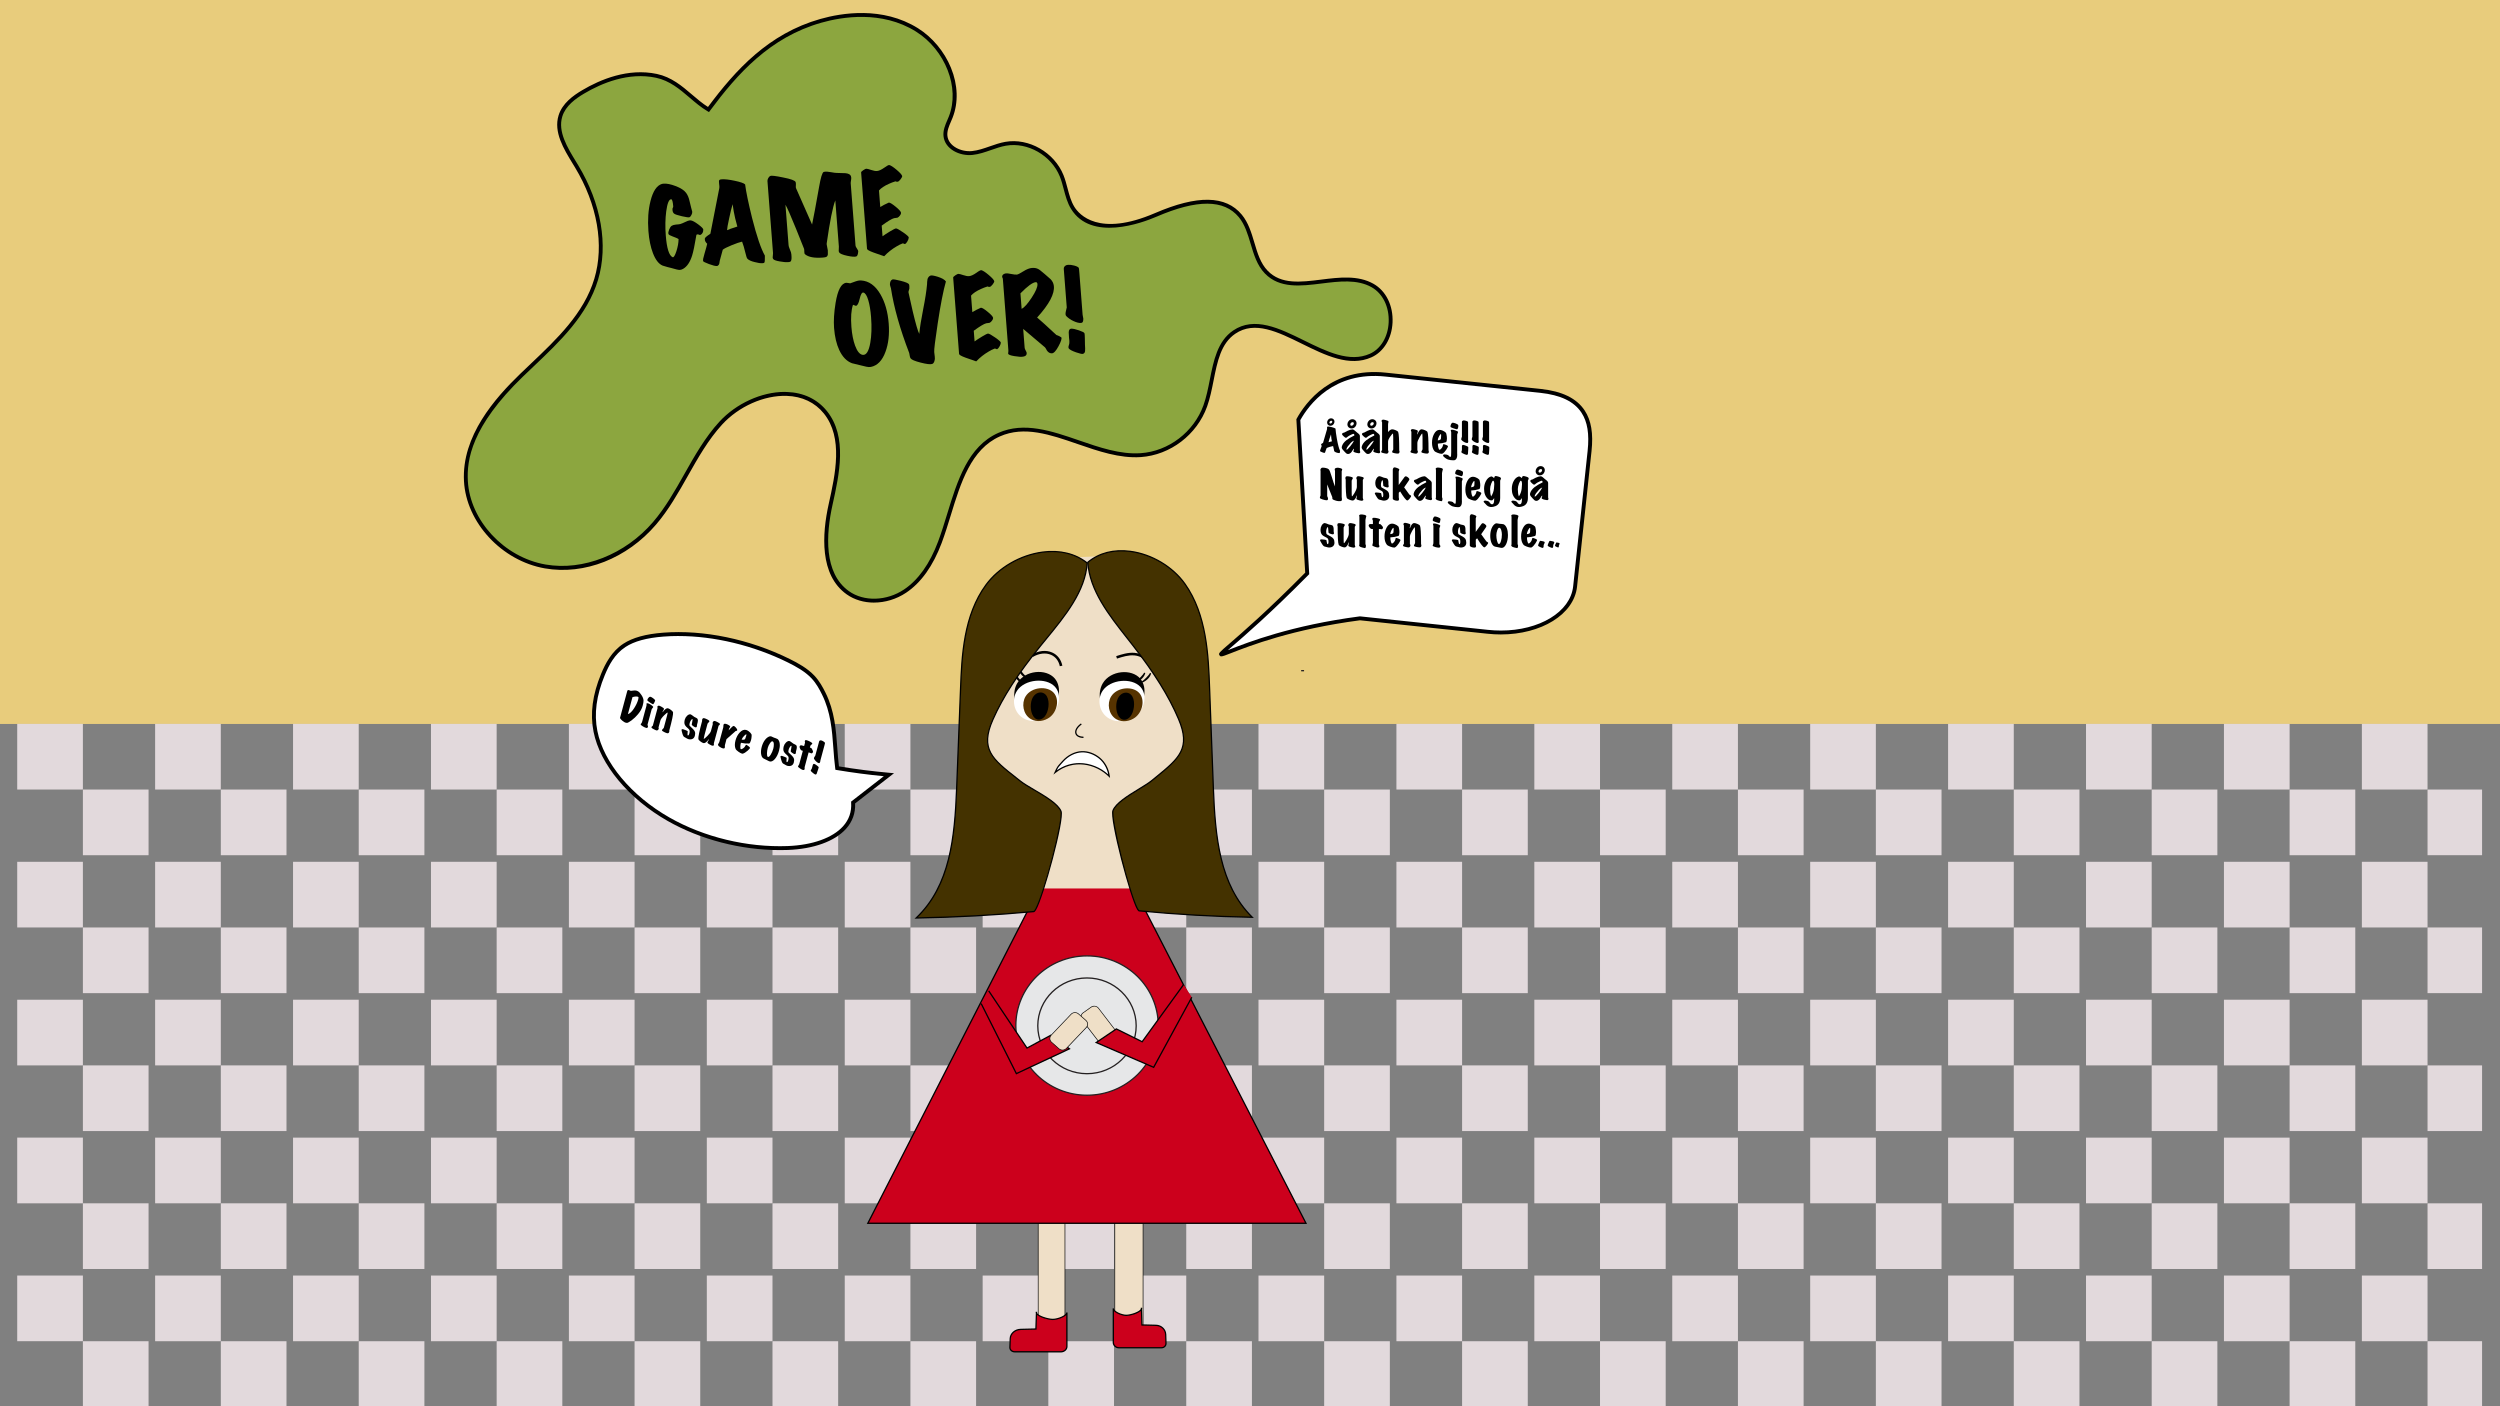 <?xml version="1.0" encoding="UTF-8"?><svg id="Layer_1" xmlns="http://www.w3.org/2000/svg" width="1920" height="1080" xmlns:xlink="http://www.w3.org/1999/xlink" viewBox="0 0 1920 1080"><rect x="0" y="0" width="1920" height="1080" fill="#808080" stroke="none"/><defs><style>.cls-1{fill:none;}.cls-2{fill:#ffdde7;}.cls-3{fill:#563300;}.cls-4{fill:#231f20;}.cls-5{fill:#e2d9dc;}.cls-6{fill:#e8cc7c;}.cls-7{fill:#8ca63f;}.cls-8{fill:#efdfc7;}.cls-9{fill:#fff;}.cls-10{fill:#cc001c;}.cls-11{fill:#443200;}.cls-12{fill:#e6e7e8;}.cls-13{clip-path:url(#clippath);}</style><clipPath id="clippath"><rect class="cls-1" x="13.22" y="555.93" width="1893.01" height="524.19"/></clipPath></defs><rect class="cls-6" width="1920" height="556"/><g class="cls-13"><g id="_Grid_Repeat_"><rect class="cls-5" x="13.22" y="555.93" width="50.44" height="50.44"/><rect class="cls-5" x="63.66" y="606.37" width="50.44" height="50.44"/></g><g id="_Grid_Repeat_-2"><rect class="cls-5" x="119.14" y="555.93" width="50.44" height="50.44"/><rect class="cls-5" x="169.58" y="606.37" width="50.44" height="50.44"/></g><g id="_Grid_Repeat_-3"><rect class="cls-5" x="225.06" y="555.93" width="50.44" height="50.44"/><rect class="cls-5" x="275.5" y="606.37" width="50.44" height="50.44"/></g><g id="_Grid_Repeat_-4"><rect class="cls-5" x="330.99" y="555.93" width="50.44" height="50.44"/><rect class="cls-5" x="381.43" y="606.37" width="50.44" height="50.44"/></g><g id="_Grid_Repeat_-5"><rect class="cls-5" x="436.91" y="555.93" width="50.44" height="50.44"/><rect class="cls-5" x="487.35" y="606.37" width="50.44" height="50.44"/></g><g id="_Grid_Repeat_-6"><rect class="cls-5" x="542.83" y="555.93" width="50.44" height="50.44"/><rect class="cls-5" x="593.27" y="606.37" width="50.44" height="50.44"/></g><g id="_Grid_Repeat_-7"><rect class="cls-5" x="648.76" y="555.93" width="50.44" height="50.44"/><rect class="cls-5" x="699.2" y="606.37" width="50.44" height="50.44"/></g><g id="_Grid_Repeat_-8"><rect class="cls-5" x="754.68" y="555.93" width="50.44" height="50.44"/><rect class="cls-5" x="805.12" y="606.37" width="50.44" height="50.44"/></g><g id="_Grid_Repeat_-9"><rect class="cls-5" x="860.6" y="555.93" width="50.44" height="50.44"/><rect class="cls-5" x="911.04" y="606.37" width="50.44" height="50.44"/></g><g id="_Grid_Repeat_-10"><rect class="cls-5" x="966.52" y="555.93" width="50.44" height="50.44"/><rect class="cls-5" x="1016.96" y="606.37" width="50.44" height="50.44"/></g><g id="_Grid_Repeat_-11"><rect class="cls-5" x="1072.45" y="555.93" width="50.44" height="50.44"/><rect class="cls-5" x="1122.89" y="606.37" width="50.44" height="50.44"/></g><g id="_Grid_Repeat_-12"><rect class="cls-5" x="1178.37" y="555.93" width="50.44" height="50.44"/><rect class="cls-5" x="1228.81" y="606.37" width="50.44" height="50.44"/></g><g id="_Grid_Repeat_-13"><rect class="cls-5" x="1284.29" y="555.93" width="50.44" height="50.44"/><rect class="cls-5" x="1334.73" y="606.37" width="50.44" height="50.44"/></g><g id="_Grid_Repeat_-14"><rect class="cls-5" x="1390.22" y="555.93" width="50.44" height="50.44"/><rect class="cls-5" x="1440.66" y="606.37" width="50.44" height="50.44"/></g><g id="_Grid_Repeat_-15"><rect class="cls-5" x="1496.14" y="555.93" width="50.44" height="50.44"/><rect class="cls-5" x="1546.58" y="606.37" width="50.44" height="50.44"/></g><g id="_Grid_Repeat_-16"><rect class="cls-5" x="1602.06" y="555.93" width="50.44" height="50.44"/><rect class="cls-5" x="1652.5" y="606.37" width="50.44" height="50.44"/></g><g id="_Grid_Repeat_-17"><rect class="cls-5" x="1707.99" y="555.93" width="50.44" height="50.44"/><rect class="cls-5" x="1758.42" y="606.37" width="50.44" height="50.44"/></g><g id="_Grid_Repeat_-18"><rect class="cls-5" x="1813.91" y="555.93" width="50.44" height="50.44"/><rect class="cls-5" x="1864.35" y="606.37" width="50.44" height="50.44"/></g><g id="_Grid_Repeat_-19"><rect class="cls-5" x="13.22" y="661.86" width="50.44" height="50.44"/><rect class="cls-5" x="63.66" y="712.3" width="50.44" height="50.44"/></g><g id="_Grid_Repeat_-20"><rect class="cls-5" x="119.14" y="661.86" width="50.44" height="50.44"/><rect class="cls-5" x="169.58" y="712.3" width="50.44" height="50.44"/></g><g id="_Grid_Repeat_-21"><rect class="cls-5" x="225.06" y="661.86" width="50.44" height="50.44"/><rect class="cls-5" x="275.5" y="712.3" width="50.44" height="50.44"/></g><g id="_Grid_Repeat_-22"><rect class="cls-5" x="330.99" y="661.86" width="50.44" height="50.44"/><rect class="cls-5" x="381.43" y="712.3" width="50.44" height="50.44"/></g><g id="_Grid_Repeat_-23"><rect class="cls-5" x="436.91" y="661.86" width="50.44" height="50.44"/><rect class="cls-5" x="487.35" y="712.3" width="50.44" height="50.44"/></g><g id="_Grid_Repeat_-24"><rect class="cls-5" x="542.83" y="661.86" width="50.44" height="50.44"/><rect class="cls-5" x="593.27" y="712.3" width="50.44" height="50.44"/></g><g id="_Grid_Repeat_-25"><rect class="cls-5" x="648.76" y="661.86" width="50.44" height="50.44"/><rect class="cls-5" x="699.2" y="712.3" width="50.44" height="50.44"/></g><g id="_Grid_Repeat_-26"><rect class="cls-5" x="754.68" y="661.86" width="50.44" height="50.44"/><rect class="cls-5" x="805.12" y="712.3" width="50.44" height="50.44"/></g><g id="_Grid_Repeat_-27"><rect class="cls-5" x="860.6" y="661.86" width="50.44" height="50.44"/><rect class="cls-5" x="911.04" y="712.3" width="50.44" height="50.44"/></g><g id="_Grid_Repeat_-28"><rect class="cls-5" x="966.52" y="661.86" width="50.44" height="50.44"/><rect class="cls-5" x="1016.96" y="712.3" width="50.44" height="50.44"/></g><g id="_Grid_Repeat_-29"><rect class="cls-5" x="1072.45" y="661.86" width="50.44" height="50.44"/><rect class="cls-5" x="1122.89" y="712.3" width="50.44" height="50.44"/></g><g id="_Grid_Repeat_-30"><rect class="cls-5" x="1178.37" y="661.86" width="50.44" height="50.44"/><rect class="cls-5" x="1228.81" y="712.3" width="50.44" height="50.44"/></g><g id="_Grid_Repeat_-31"><rect class="cls-5" x="1284.29" y="661.86" width="50.44" height="50.44"/><rect class="cls-5" x="1334.73" y="712.3" width="50.44" height="50.44"/></g><g id="_Grid_Repeat_-32"><rect class="cls-5" x="1390.22" y="661.86" width="50.44" height="50.44"/><rect class="cls-5" x="1440.66" y="712.3" width="50.44" height="50.44"/></g><g id="_Grid_Repeat_-33"><rect class="cls-5" x="1496.14" y="661.86" width="50.44" height="50.44"/><rect class="cls-5" x="1546.58" y="712.3" width="50.44" height="50.44"/></g><g id="_Grid_Repeat_-34"><rect class="cls-5" x="1602.06" y="661.86" width="50.44" height="50.44"/><rect class="cls-5" x="1652.5" y="712.3" width="50.44" height="50.44"/></g><g id="_Grid_Repeat_-35"><rect class="cls-5" x="1707.99" y="661.86" width="50.44" height="50.44"/><rect class="cls-5" x="1758.42" y="712.3" width="50.44" height="50.44"/></g><g id="_Grid_Repeat_-36"><rect class="cls-5" x="1813.91" y="661.86" width="50.44" height="50.44"/><rect class="cls-5" x="1864.35" y="712.3" width="50.44" height="50.44"/></g><g id="_Grid_Repeat_-37"><rect class="cls-5" x="13.22" y="767.78" width="50.44" height="50.44"/><rect class="cls-5" x="63.66" y="818.22" width="50.44" height="50.44"/></g><g id="_Grid_Repeat_-38"><rect class="cls-5" x="119.14" y="767.78" width="50.44" height="50.44"/><rect class="cls-5" x="169.58" y="818.22" width="50.44" height="50.44"/></g><g id="_Grid_Repeat_-39"><rect class="cls-5" x="225.06" y="767.78" width="50.44" height="50.44"/><rect class="cls-5" x="275.5" y="818.22" width="50.44" height="50.44"/></g><g id="_Grid_Repeat_-40"><rect class="cls-5" x="330.99" y="767.78" width="50.44" height="50.44"/><rect class="cls-5" x="381.43" y="818.22" width="50.44" height="50.44"/></g><g id="_Grid_Repeat_-41"><rect class="cls-5" x="436.91" y="767.78" width="50.44" height="50.44"/><rect class="cls-5" x="487.35" y="818.22" width="50.44" height="50.44"/></g><g id="_Grid_Repeat_-42"><rect class="cls-5" x="542.83" y="767.78" width="50.44" height="50.44"/><rect class="cls-5" x="593.27" y="818.22" width="50.44" height="50.44"/></g><g id="_Grid_Repeat_-43"><rect class="cls-5" x="648.76" y="767.78" width="50.44" height="50.44"/><rect class="cls-5" x="699.2" y="818.22" width="50.44" height="50.44"/></g><g id="_Grid_Repeat_-44"><rect class="cls-5" x="754.68" y="767.78" width="50.44" height="50.44"/><rect class="cls-5" x="805.12" y="818.22" width="50.44" height="50.44"/></g><g id="_Grid_Repeat_-45"><rect class="cls-5" x="860.6" y="767.78" width="50.44" height="50.44"/><rect class="cls-5" x="911.04" y="818.22" width="50.44" height="50.44"/></g><g id="_Grid_Repeat_-46"><rect class="cls-5" x="966.52" y="767.78" width="50.44" height="50.44"/><rect class="cls-5" x="1016.96" y="818.22" width="50.44" height="50.44"/></g><g id="_Grid_Repeat_-47"><rect class="cls-5" x="1072.45" y="767.78" width="50.44" height="50.44"/><rect class="cls-5" x="1122.89" y="818.22" width="50.44" height="50.44"/></g><g id="_Grid_Repeat_-48"><rect class="cls-5" x="1178.37" y="767.78" width="50.44" height="50.44"/><rect class="cls-5" x="1228.81" y="818.22" width="50.44" height="50.44"/></g><g id="_Grid_Repeat_-49"><rect class="cls-5" x="1284.29" y="767.78" width="50.44" height="50.44"/><rect class="cls-5" x="1334.73" y="818.22" width="50.44" height="50.44"/></g><g id="_Grid_Repeat_-50"><rect class="cls-5" x="1390.22" y="767.78" width="50.44" height="50.44"/><rect class="cls-5" x="1440.66" y="818.22" width="50.44" height="50.44"/></g><g id="_Grid_Repeat_-51"><rect class="cls-5" x="1496.14" y="767.78" width="50.44" height="50.44"/><rect class="cls-5" x="1546.58" y="818.22" width="50.44" height="50.44"/></g><g id="_Grid_Repeat_-52"><rect class="cls-5" x="1602.06" y="767.78" width="50.44" height="50.44"/><rect class="cls-5" x="1652.5" y="818.22" width="50.44" height="50.44"/></g><g id="_Grid_Repeat_-53"><rect class="cls-5" x="1707.99" y="767.78" width="50.44" height="50.44"/><rect class="cls-5" x="1758.42" y="818.22" width="50.44" height="50.44"/></g><g id="_Grid_Repeat_-54"><rect class="cls-5" x="1813.91" y="767.78" width="50.44" height="50.44"/><rect class="cls-5" x="1864.35" y="818.22" width="50.44" height="50.44"/></g><g id="_Grid_Repeat_-55"><rect class="cls-5" x="13.22" y="873.7" width="50.44" height="50.44"/><rect class="cls-5" x="63.66" y="924.14" width="50.44" height="50.44"/></g><g id="_Grid_Repeat_-56"><rect class="cls-5" x="119.14" y="873.7" width="50.44" height="50.44"/><rect class="cls-5" x="169.58" y="924.14" width="50.44" height="50.44"/></g><g id="_Grid_Repeat_-57"><rect class="cls-5" x="225.06" y="873.7" width="50.44" height="50.44"/><rect class="cls-5" x="275.5" y="924.14" width="50.44" height="50.44"/></g><g id="_Grid_Repeat_-58"><rect class="cls-5" x="330.99" y="873.7" width="50.44" height="50.44"/><rect class="cls-5" x="381.43" y="924.14" width="50.44" height="50.44"/></g><g id="_Grid_Repeat_-59"><rect class="cls-5" x="436.91" y="873.7" width="50.44" height="50.44"/><rect class="cls-5" x="487.35" y="924.14" width="50.44" height="50.44"/></g><g id="_Grid_Repeat_-60"><rect class="cls-5" x="542.83" y="873.7" width="50.44" height="50.44"/><rect class="cls-5" x="593.27" y="924.14" width="50.44" height="50.44"/></g><g id="_Grid_Repeat_-61"><rect class="cls-5" x="648.76" y="873.7" width="50.44" height="50.44"/><rect class="cls-5" x="699.2" y="924.14" width="50.44" height="50.44"/></g><g id="_Grid_Repeat_-62"><rect class="cls-5" x="754.68" y="873.7" width="50.44" height="50.44"/><rect class="cls-5" x="805.12" y="924.14" width="50.44" height="50.44"/></g><g id="_Grid_Repeat_-63"><rect class="cls-5" x="860.6" y="873.7" width="50.44" height="50.44"/><rect class="cls-5" x="911.04" y="924.14" width="50.44" height="50.44"/></g><g id="_Grid_Repeat_-64"><rect class="cls-5" x="966.52" y="873.7" width="50.44" height="50.44"/><rect class="cls-5" x="1016.96" y="924.14" width="50.44" height="50.44"/></g><g id="_Grid_Repeat_-65"><rect class="cls-5" x="1072.45" y="873.7" width="50.44" height="50.44"/><rect class="cls-5" x="1122.89" y="924.14" width="50.44" height="50.44"/></g><g id="_Grid_Repeat_-66"><rect class="cls-5" x="1178.37" y="873.7" width="50.44" height="50.44"/><rect class="cls-5" x="1228.81" y="924.14" width="50.44" height="50.44"/></g><g id="_Grid_Repeat_-67"><rect class="cls-5" x="1284.29" y="873.7" width="50.44" height="50.44"/><rect class="cls-5" x="1334.73" y="924.14" width="50.44" height="50.44"/></g><g id="_Grid_Repeat_-68"><rect class="cls-5" x="1390.22" y="873.7" width="50.44" height="50.44"/><rect class="cls-5" x="1440.66" y="924.14" width="50.44" height="50.44"/></g><g id="_Grid_Repeat_-69"><rect class="cls-5" x="1496.14" y="873.7" width="50.44" height="50.44"/><rect class="cls-5" x="1546.58" y="924.14" width="50.44" height="50.44"/></g><g id="_Grid_Repeat_-70"><rect class="cls-5" x="1602.06" y="873.7" width="50.44" height="50.44"/><rect class="cls-5" x="1652.5" y="924.14" width="50.44" height="50.44"/></g><g id="_Grid_Repeat_-71"><rect class="cls-5" x="1707.99" y="873.7" width="50.44" height="50.44"/><rect class="cls-5" x="1758.42" y="924.14" width="50.44" height="50.44"/></g><g id="_Grid_Repeat_-72"><rect class="cls-5" x="1813.91" y="873.7" width="50.44" height="50.44"/><rect class="cls-5" x="1864.35" y="924.14" width="50.44" height="50.44"/></g><g id="_Grid_Repeat_-73"><rect class="cls-5" x="13.22" y="979.62" width="50.44" height="50.44"/><rect class="cls-5" x="63.66" y="1030.06" width="50.44" height="50.44"/></g><g id="_Grid_Repeat_-74"><rect class="cls-5" x="119.14" y="979.62" width="50.44" height="50.44"/><rect class="cls-5" x="169.58" y="1030.06" width="50.44" height="50.44"/></g><g id="_Grid_Repeat_-75"><rect class="cls-5" x="225.06" y="979.62" width="50.44" height="50.44"/><rect class="cls-5" x="275.5" y="1030.06" width="50.44" height="50.44"/></g><g id="_Grid_Repeat_-76"><rect class="cls-5" x="330.99" y="979.62" width="50.44" height="50.44"/><rect class="cls-5" x="381.43" y="1030.06" width="50.44" height="50.44"/></g><g id="_Grid_Repeat_-77"><rect class="cls-5" x="436.91" y="979.62" width="50.44" height="50.44"/><rect class="cls-5" x="487.35" y="1030.06" width="50.44" height="50.44"/></g><g id="_Grid_Repeat_-78"><rect class="cls-5" x="542.83" y="979.62" width="50.44" height="50.44"/><rect class="cls-5" x="593.27" y="1030.06" width="50.44" height="50.44"/></g><g id="_Grid_Repeat_-79"><rect class="cls-5" x="648.76" y="979.62" width="50.44" height="50.44"/><rect class="cls-5" x="699.2" y="1030.06" width="50.44" height="50.44"/></g><g id="_Grid_Repeat_-80"><rect class="cls-5" x="754.68" y="979.62" width="50.44" height="50.44"/><rect class="cls-5" x="805.12" y="1030.06" width="50.44" height="50.44"/></g><g id="_Grid_Repeat_-81"><rect class="cls-5" x="860.6" y="979.62" width="50.44" height="50.44"/><rect class="cls-5" x="911.04" y="1030.06" width="50.44" height="50.44"/></g><g id="_Grid_Repeat_-82"><rect class="cls-5" x="966.52" y="979.62" width="50.44" height="50.44"/><rect class="cls-5" x="1016.96" y="1030.06" width="50.44" height="50.44"/></g><g id="_Grid_Repeat_-83"><rect class="cls-5" x="1072.45" y="979.62" width="50.44" height="50.44"/><rect class="cls-5" x="1122.89" y="1030.06" width="50.44" height="50.44"/></g><g id="_Grid_Repeat_-84"><rect class="cls-5" x="1178.37" y="979.62" width="50.44" height="50.44"/><rect class="cls-5" x="1228.81" y="1030.06" width="50.44" height="50.44"/></g><g id="_Grid_Repeat_-85"><rect class="cls-5" x="1284.29" y="979.62" width="50.44" height="50.44"/><rect class="cls-5" x="1334.73" y="1030.06" width="50.44" height="50.44"/></g><g id="_Grid_Repeat_-86"><rect class="cls-5" x="1390.22" y="979.62" width="50.44" height="50.44"/><rect class="cls-5" x="1440.66" y="1030.06" width="50.44" height="50.44"/></g><g id="_Grid_Repeat_-87"><rect class="cls-5" x="1496.14" y="979.62" width="50.44" height="50.44"/><rect class="cls-5" x="1546.58" y="1030.06" width="50.44" height="50.44"/></g><g id="_Grid_Repeat_-88"><rect class="cls-5" x="1602.06" y="979.62" width="50.44" height="50.44"/><rect class="cls-5" x="1652.5" y="1030.06" width="50.44" height="50.44"/></g><g id="_Grid_Repeat_-89"><rect class="cls-5" x="1707.99" y="979.62" width="50.44" height="50.44"/><rect class="cls-5" x="1758.42" y="1030.06" width="50.44" height="50.44"/></g><g id="_Grid_Repeat_-90"><rect class="cls-5" x="1813.91" y="979.62" width="50.44" height="50.44"/><rect class="cls-5" x="1864.35" y="1030.06" width="50.44" height="50.44"/></g></g><path class="cls-7" d="M630.41,16.01c24.31-6.91,51.92-6.72,73.8,6.93,21.88,13.65,35.41,43.08,25.97,66.97-1.87,4.73-4.6,9.46-4.05,14.58.97,9.09,11.78,13.94,20.62,13.01,8.84-.93,16.86-5.55,25.61-7.09,17.29-3.04,36.24,7.8,43,24.6,3.26,8.1,3.95,17.25,8.52,24.68,12.55,20.38,42.46,14.54,63.76,5.36,21.3-9.18,49.71-17.61,64.93.79,10.18,12.31,8.88,31.75,19.98,43.2,20.09,20.71,56.6-3.8,81.55,10.22,19.26,10.83,18.35,44.98-1.44,53.82-33.55,14.99-74.39-38.71-104.79-17.98-16.89,11.52-15.15,37.09-22.19,56.64-7.55,20.96-27.67,36.31-49.57,37.81-37.06,2.54-74.9-30.73-108.77-15.74-29.26,12.96-34.04,52.05-45.46,82.55-5.54,14.78-13.9,29.02-26.82,37.64-12.92,8.62-31.07,10.41-43.99,1.21-19.85-14.14-18.43-44.15-13.15-67.92,5.29-23.77,11.35-51.57-4.04-70.68-19.68-24.43-59.68-14.17-80.38,8.42s-30.84,53.59-50.8,76.88c-20.58,24.01-52.77,38.58-83.98,33.14-31.21-5.44-59.16-33.31-60.9-65.59-1.72-32.09,20.25-59.55,42.81-81.33,22.56-21.78,48.11-43.15,57.25-73.64,8.58-28.64.61-60.77-15.02-86.68-7.25-12.02-16.54-25.51-12.45-38.76,2.59-8.38,10.01-14.05,17.42-18.45,16.89-10.03,36.92-16.45,56.32-12.34,17.02,3.61,26.63,18.01,39.97,25.87,23.12-31.16,47.94-57.22,86.28-68.12Z"/><path d="M671.26,462.8c-7.67,0-15.08-2.11-21.05-6.37-20.83-14.83-18.97-45.97-13.74-69.47,5.03-22.61,11.28-50.75-3.75-69.41-6.82-8.47-16.69-13.14-28.55-13.52-17.36-.57-36.8,8.09-49.56,22.01-10.63,11.6-18.62,25.76-26.35,39.46-7.24,12.82-14.72,26.08-24.41,37.38-22.32,26.04-55.04,38.94-85.37,33.64-33.14-5.78-60.43-35.2-62.14-66.99-1.86-34.7,23.8-63.7,43.26-82.49,2.63-2.54,5.3-5.07,7.98-7.61,20.12-19.08,40.92-38.82,48.88-65.38,7.74-25.83,2.32-56.98-14.86-85.47-.58-.95-1.16-1.92-1.76-2.89-6.94-11.36-14.81-24.24-10.84-37.09,2.87-9.28,11.17-15.19,18.08-19.29,13.97-8.3,35.27-17.21,57.39-12.52,11.22,2.38,19.28,9.25,27.06,15.9,4.08,3.48,7.94,6.78,12.2,9.45,21.27-28.52,46.52-56.28,86.26-67.57,16.33-4.64,47.78-9.89,75.01,7.1,11,6.87,20.24,17.93,25.33,30.35,5.4,13.17,5.84,26.82,1.24,38.44-.38.96-.79,1.91-1.21,2.87-1.62,3.75-3.14,7.28-2.75,11,.85,7.97,10.68,12.55,18.97,11.68,4.63-.49,8.99-2.01,13.6-3.62,3.83-1.34,7.79-2.72,11.91-3.45,18-3.16,37.61,8.04,44.65,25.51,1.33,3.3,2.24,6.77,3.13,10.13,1.36,5.15,2.64,10.02,5.28,14.31,3.59,5.83,18.65,23.4,61.89,4.77,32.58-14.04,54.39-13.65,66.68,1.21,5.07,6.13,7.39,13.93,9.64,21.48,2.44,8.2,4.74,15.94,10.26,21.63,10.29,10.6,25.23,8.74,41.05,6.76,13.86-1.73,28.2-3.52,40.15,3.2,9.64,5.42,15.26,16.81,14.66,29.74-.56,12.28-6.78,22.54-16.23,26.75-16.9,7.55-35.32-1.54-53.15-10.33-18.75-9.25-36.46-17.98-51.41-7.78-11.02,7.51-13.75,21.29-16.64,35.88-1.34,6.74-2.72,13.71-4.99,20.03-7.8,21.66-28.25,37.25-50.88,38.8-16.28,1.12-32.7-4.55-48.58-10.03-21.06-7.27-40.96-14.13-59.68-5.84-22.13,9.8-30.03,35.52-37.66,60.4-2.19,7.12-4.45,14.49-7,21.31-6.65,17.77-15.87,30.67-27.39,38.36-7.52,5.02-16.24,7.55-24.64,7.55ZM602.61,301.01c.56,0,1.11,0,1.66.03,12.76.41,23.4,5.47,30.79,14.63,15.94,19.78,9.51,48.7,4.34,71.94-5.03,22.62-6.93,52.5,12.56,66.38,11.52,8.2,28.91,7.69,42.29-1.24,10.99-7.33,19.82-19.75,26.24-36.92,2.52-6.73,4.77-14.05,6.94-21.13,7.83-25.52,15.93-51.9,39.31-62.26,19.8-8.77,41.19-1.39,61.87,5.74,15.6,5.38,31.72,10.95,47.4,9.87,21.46-1.47,40.86-16.27,48.26-36.83,2.2-6.11,3.56-12.97,4.87-19.6,2.88-14.54,5.86-29.57,17.89-37.77,16.4-11.18,35.73-1.65,54.43,7.57,17.2,8.48,34.99,17.25,50.59,10.28,8.4-3.75,13.94-13.01,14.45-24.15.54-11.79-4.49-22.13-13.14-26.99-11.1-6.24-24.93-4.51-38.31-2.84-15.86,1.98-32.25,4.03-43.58-7.65-6.04-6.22-8.55-14.69-10.99-22.87-2.16-7.25-4.39-14.76-9.07-20.42-11.33-13.69-32-13.81-63.19-.37-11.49,4.95-50.17,19.16-65.63-5.95-2.88-4.67-4.27-9.99-5.63-15.12-.86-3.27-1.75-6.65-3.01-9.78-6.53-16.2-24.69-26.6-41.35-23.68-3.87.68-7.72,2.02-11.43,3.32-4.57,1.6-9.3,3.25-14.28,3.78-9.9,1.05-21.21-4.47-22.27-14.34-.48-4.5,1.27-8.57,2.97-12.51.4-.93.8-1.86,1.17-2.79,8.63-21.81-2.75-51.04-25.37-65.15-26.25-16.38-56.75-11.26-72.6-6.76l-.41-1.44.41,1.44c-39.38,11.19-64.36,39.09-85.48,67.57l-.8,1.08-1.16-.68c-4.95-2.91-9.44-6.74-13.78-10.45-7.5-6.4-15.26-13.02-25.74-15.24-21.18-4.49-41.73,4.14-55.24,12.16-6.45,3.83-14.18,9.29-16.75,17.6-3.57,11.55,3.92,23.82,10.53,34.64.6.98,1.19,1.94,1.76,2.9,17.62,29.21,23.15,61.24,15.17,87.88-8.19,27.33-29.29,47.34-49.69,66.7-2.67,2.54-5.33,5.06-7.96,7.59-39.76,38.38-43.21,64.14-42.35,80.17,1.64,30.45,27.84,58.65,59.66,64.19,28.86,5.03,61.27-7.78,82.58-32.64,9.5-11.08,16.91-24.21,24.08-36.91,7.81-13.84,15.89-28.15,26.76-40.01,12.92-14.1,32.45-23.01,50.2-23.01Z"/><path d="M540.13,176.27c.01,2.09-.75,3.48-2.28,4.18-.29.07-.64,0-1.06-.2-.41-.2-.74-.3-.99-.28-.3.02-.61.12-.94.31-1.32,7.9-2.42,13.21-3.3,15.95-1.59,5.09-3.9,8.51-6.94,10.25-.81.48-1.65.75-2.54.82-.89.07-3.13-.44-6.74-1.53-1.36-.27-3.51-.86-6.46-1.79-2.97-1.24-5.45-4.43-7.43-9.57-1.8-4.68-2.96-10.32-3.47-16.93-.66-8.58-.12-16.32,1.63-23.2,1.9-7.52,4.83-11.88,8.81-13.06.34-.08.73-.13,1.18-.17,2.46-.19,5.54.42,9.21,1.82,3.93,1.48,6.65,3.24,8.14,5.28,1.22,1.64,2.1,3.77,2.65,6.39.68,2.99,1.07,4.6,1.19,4.86.22.88.5,1.93.84,3.16.1.67-.08,1.49-.56,2.44-.47.95-.95,1.55-1.42,1.79-.62.31-2.57.08-5.86-.7-3.28-.77-5.27-1.42-5.95-1.95-.93-.56-1.4-1.75-1.39-3.58-.02-.26.08-.6.29-1,.22-.41.31-.77.29-1.08-.29-3.69-.82-5.51-1.61-5.45-1.68.08-2.93,3.15-3.75,9.23-.75,5.71-.87,11.89-.35,18.55.76,9.89,2.51,15.46,5.24,16.72.82.36,1.78-1.15,2.89-4.53,1.1-3.38,1.67-6.51,1.69-9.39-.84-.56-2.4-1.26-4.7-2.08-1.83-.65-2.85-1.25-3.04-1.81-.26-.76-.1-1.89.48-3.37.58-1.48,1.24-2.46,1.97-2.93.73-.47,1.79-.79,3.16-.94,1.87-.14,3-.28,3.39-.41.83-.22,2.15-.76,3.96-1.63,1.48-.74,2.61-1.14,3.4-1.2.3-.02.57-.02.82.02,1.25.17,3.15,1.2,5.71,3.1,2.55,1.9,3.83,3.22,3.84,3.95Z"/><path d="M587.42,196.27c-.01.47-.03,1.6-.04,3.38.02.94-.12,1.66-.43,2.15-.24.17-.65.28-1.24.33-1.63.12-3.68-.17-6.17-.87-2.68-.64-4.53-1.49-5.55-2.57-.43-.44-.95-1.97-1.55-4.59-.81-3.44-1.65-6.29-2.52-8.52-1.85.4-4.53,1.32-8.04,2.76-3.51,1.44-5.78,2.59-6.8,3.45-.57,2.29-1.34,5.13-2.32,8.5-.09.74-.2,1.44-.32,2.1-.12.66-.51,1.23-1.17,1.7-.14.11-.36.18-.65.21-1.18.09-3.22-.41-6.1-1.5-2.89-1.09-4.39-1.84-4.52-2.25-.25-.71.07-2.54.99-5.49,1.25-4.28,1.97-6.9,2.14-7.85-1.12-1.02-1.72-2.07-1.81-3.16-.02-.26-.02-.55,0-.86.05-.63,1.47-1.86,4.25-3.69l6.88-35.14c.1-.64.04-1.78-.19-3.44-.21-1.4-.13-2.29.24-2.69.23-.28.81-.45,1.75-.52,2.32-.17,5.67.2,10.05,1.13,4.39.93,7.04,1.85,7.95,2.78.74,5.75,2.52,14.33,5.34,25.74,3.57,14.07,6.84,23.72,9.83,28.94ZM566.28,173.99c-.89-3.23-1.46-5.36-1.68-6.39-.81-3.44-1.46-7.03-1.95-10.77-.79,2.62-1.67,6.25-2.66,10.88-1.06,4.84-1.6,7.87-1.6,9.07.9-.49,3.54-1.42,7.89-2.79Z"/><path d="M659.11,193.16c-.17,2.26-.67,3.53-1.49,3.8-1.16.4-3.45.23-6.88-.5-3.63-.78-5.73-1.66-6.3-2.67-.18-.35-.28-.74-.31-1.15-.02-.31,0-.82.07-1.54.07-.71.08-1.3.05-1.77l-2.74-35.43c-1.95,4.96-4.15,15.96-6.6,33-.03.21-.04.45-.02.71.04.52.19,1.35.45,2.48.26,1.13.4,1.85.43,2.17.08,1.62.08,2.66.02,3.14-.17,1.06-.64,1.72-1.41,1.99-.48.19-1.34.33-2.57.43-6.41.48-10.91-.36-13.51-2.52-.42-.33-.62-.97-.59-1.92,0-1.15-.05-1.91-.18-2.26-2.28-5.8-4.31-10.88-6.09-15.24-4.29-10.56-7.02-16.77-8.21-18.62l2.4,31.06c.05.68.32,1.6.81,2.77.6,1.42.95,2.31,1.03,2.67.28,1.03.42,2.27.44,3.74.04,1.77-.22,2.89-.78,3.36-.28.23-.84.38-1.68.44-1.82.14-4.02-.04-6.59-.53-2.76-.47-4.42-1.06-4.97-1.75-.28-.34-.43-.78-.47-1.3-.02-.31.02-.84.14-1.58.12-.74.16-1.32.13-1.74l-4.28-55.34c-.05-.62.14-1.36.57-2.2.43-.84.96-1.42,1.58-1.73.81-.43,4.09-.04,9.83,1.15,5.99,1.17,9.21,2.34,9.64,3.52.18.46.26,1.08.22,1.87-.06,1.1-.09,1.76-.07,1.97.04.47.14.88.32,1.23l12.18,27.58c1.02-4.73,2.81-14.31,5.36-28.74,1.26-7.37,2.45-11.25,3.56-11.65.34-.13.73-.21,1.17-.24.84-.06,2.26.06,4.27.39,2.21.41,3.74.61,4.58.6,3.92.07,6.18.14,6.78.2,2.35.29,3.73,1.05,4.12,2.28.13.36.21.74.24,1.16.04.52-.03,1.27-.2,2.25-.17.98-.24,1.71-.2,2.17l3.69,47.77c.04.52.41,1.28,1.11,2.27.7,1,1.02,1.76.96,2.28Z"/><path d="M697.93,182.48c-.08.9-.44,1.88-1.07,2.95-.64,1.07-1.22,1.73-1.74,1.98-.14.06-.42,0-.83-.21-.41-.2-.74-.3-.99-.28-.1,0-.2.04-.29.1-1.49.58-2.97,1.32-4.44,2.22-3.51,2.04-6.69,4.56-9.53,7.55-5.1-1.76-7.87-2.73-8.33-2.91-3.17-1.17-4.78-2.1-4.83-2.78l-4.54-58.69c-.03-.36.51-.93,1.62-1.69,1.11-.76,1.93-1.14,2.48-1.13.59,0,1.81.32,3.64.94s3.32.89,4.45.8c1.48-.11,3.35-.96,5.61-2.54,2.06-1.52,3.37-2.19,3.93-2.02,1.21.33,3.08,1.56,5.6,3.7,2.52,2.14,3.92,3.7,4.19,4.67.13.46-.26,1.3-1.18,2.52-.92,1.22-1.71,1.85-2.34,1.9-.54.04-.94,0-1.2-.14-.26-.14-.44-.18-.53-.12-1.74.55-3.36,1.17-4.84,1.85-3.55,1.57-6.12,3.28-7.71,5.13l.98,12.72c1.65-1.07,3.82-2.2,6.51-3.39.78-.16,2.53.87,5.26,3.1,2.73,2.23,4.13,3.81,4.2,4.75.04.57-.25,1.27-.88,2.11-.63.83-1.26,1.38-1.88,1.63-.49.04-1.35.15-2.58.35-1.85.51-5.02,2.42-9.52,5.74l.63,8.19c1.41-1.05,3.33-2.3,5.77-3.77,2.44-1.46,3.96-2.22,4.55-2.27.69-.05,2.52.95,5.48,3,2.96,2.05,4.42,3.4,4.37,4.03Z"/><path d="M668.84,281.8c-1.03.18-2.2.13-3.51-.17-1.31-.29-2.6-.6-3.87-.93-1.51-.3-3.89-.88-7.13-1.74-4.09-1.52-7.35-4.89-9.78-10.1-2.14-4.6-3.47-10.26-3.99-16.97-.42-5.46-.03-11.9,1.18-19.32,1.66-9.96,4.41-15.09,8.26-15.38.34-.03.83.03,1.46.17.63.14,1.12.22,1.47.24,3.56-1.37,5.86-2.09,6.9-2.17.49-.04.99-.05,1.48-.03,5.98.34,10.94,3.89,14.88,10.66,3.55,6.12,5.66,13.58,6.34,22.37.64,8.33-.18,15.58-2.48,21.77-2.45,6.73-6.2,10.59-11.23,11.6ZM663.08,224.69c-1.11-.23-2.06,1.39-2.86,4.85-.8,3.46-1.74,5.23-2.83,5.31-.25.02-.62-.1-1.11-.35-.49-.25-.89-.39-1.19-.42-1.37,4.03-1.78,9.66-1.22,16.89.44,5.67,1.38,10.49,2.83,14.47,1.63,4.43,3.6,6.79,5.9,7.09,2.7.32,4.62-2.73,5.76-9.15,1-5.62,1.21-12.23.62-19.83-.4-5.15-1.1-9.44-2.11-12.87-1.08-3.69-2.35-5.68-3.81-5.99Z"/><path d="M726.46,216.17c-2.03,7.11-4.12,17.84-6.29,32.19-1.97,12.97-2.87,20.31-2.68,22.03-.04.16.11,1.35.42,3.58.19,1.19.1,2.29-.26,3.32-.4,1.29-1.01,2.04-1.83,2.26-1.41.42-4.32.06-8.75-1.07-4.43-1.13-7-2.22-7.73-3.27-.34-.5-.56-1.16-.67-1.99-.13-1.04-.26-1.73-.39-2.09-7.07-18.36-11.75-34.94-14.04-49.74-.02-.26-.19-.8-.5-1.61-.19-.61-.29-1.16-.27-1.63.1-1.84.73-3.01,1.89-3.52.57-.25,2.68.09,6.33,1.02,3.84.97,6,1.88,6.46,2.73.24.51.32,1.6.25,3.28-.03.32-.16.78-.41,1.4-.25.62-.33,1.14-.25,1.55,1.16,5.41,2.22,10.17,3.19,14.28,2.35,9.87,4.04,15.71,5.08,17.52.46-4.9,1.46-11.2,3-18.91,1.54-7.7,2.53-14.11,2.98-19.22-.03-.99.09-2.33.36-4.03.45-1.29,1.2-2.16,2.25-2.6.77-.32,2.65-.01,5.65.91,3.26,1.06,5.33,2.27,6.23,3.62Z"/><path d="M768.64,263.24c-.08.9-.44,1.88-1.08,2.95-.64,1.07-1.22,1.73-1.74,1.98-.14.06-.42,0-.83-.21-.41-.2-.74-.3-.99-.28-.1,0-.2.04-.29.1-1.49.58-2.97,1.32-4.44,2.22-3.51,2.04-6.69,4.56-9.53,7.54-5.1-1.76-7.87-2.73-8.33-2.91-3.17-1.18-4.77-2.1-4.83-2.78l-4.54-58.69c-.03-.36.51-.93,1.62-1.69,1.11-.76,1.93-1.14,2.48-1.13.59,0,1.81.32,3.64.94,1.83.62,3.32.89,4.45.8,1.48-.11,3.35-.96,5.61-2.54,2.06-1.52,3.38-2.19,3.93-2.02,1.21.33,3.08,1.56,5.61,3.7,2.52,2.14,3.92,3.7,4.19,4.67.13.46-.26,1.3-1.18,2.52-.92,1.22-1.71,1.85-2.34,1.9-.54.04-.94,0-1.2-.15-.26-.14-.44-.18-.53-.12-1.74.55-3.36,1.17-4.84,1.85-3.55,1.57-6.12,3.29-7.71,5.13l.98,12.72c1.65-1.07,3.82-2.2,6.51-3.39.78-.16,2.53.87,5.26,3.1,2.73,2.23,4.13,3.81,4.2,4.75.04.57-.25,1.27-.88,2.11-.63.83-1.26,1.38-1.88,1.63-.49.04-1.35.15-2.58.35-1.85.51-5.02,2.42-9.53,5.74l.63,8.2c1.41-1.05,3.33-2.3,5.77-3.77,2.44-1.47,3.96-2.22,4.55-2.26.69-.05,2.52.95,5.48,3,2.96,2.05,4.42,3.4,4.37,4.03Z"/><path d="M815.1,259.12c.51.85-.19,3.09-2.12,6.71-1.93,3.62-3.63,5.47-5.11,5.53-1.58.07-2.91-.72-3.98-2.37-.19-.51-.62-1.24-1.29-2.18l-16.79-14.2,1.12,14.44c.04.57.31,1.29.8,2.14.49.86.75,1.49.78,1.91.12,1.56-.77,2.49-2.68,2.79-1.47.27-3.68.15-6.65-.37-3.21-.49-4.85-1.15-4.92-1.99-.02-.26.01-.62.1-1.07.09-.45.11-1.01.05-1.69l-4.21-54.48c-.03-.36-.13-.68-.3-.96-.17-.27-.26-.49-.27-.65-.06-1.41.86-2.31,2.76-2.72.58-.15,1.95,0,4.09.44,2.14.44,3.65.6,4.54.48.83-.11,2.49-.96,4.97-2.53,2.48-1.57,4.68-2.43,6.61-2.58.74-.06,1.51-.03,2.31.06,1.4.21,2.71.79,3.93,1.75,1.21.96,2.38,1.92,3.49,2.88,2.92,2.5,4.44,3.83,4.55,3.98,1.4,1.46,2.23,3.16,2.47,5.07.76,6.01-3.52,14.13-12.84,24.36,2.22,1.82,7.16,6.29,14.8,13.41.46.12,1.12.39,2,.79.51.23,1.11.57,1.79,1.04ZM795.39,216.72c-2.32.17-6.21,3.03-11.69,8.57l.92,11.94c2.05-1.04,4.63-3.93,7.74-8.67,3.1-4.73,4.57-8.19,4.4-10.38-.08-1.04-.54-1.53-1.38-1.47Z"/><path d="M831.98,244.59c.05,1.93-.34,3.04-1.16,3.3-.24.07-.49.12-.73.13-1.43.11-3.28-.35-5.54-1.39-2.26-1.03-4.15-2.33-5.66-3.89-.64-.63-.74-1.88-.29-3.75.45-1.86.67-2.82.67-2.88l-2.28-29.5c-.1-1.35.56-2.34,2-2.98.29-.13.7-.21,1.24-.25,1.38-.1,2.98.09,4.81.58,1.82.49,2.98,1.08,3.48,1.78.11.15.27,1.55.47,4.2l2.46,31.84c.02.31.11.76.25,1.35.14.59.23,1.07.26,1.43ZM832.86,255.91c.18.46.28,1.73.3,3.82.01,2.72.04,4.39.09,5.02.16,2.08.19,3.7.08,4.86-.11,1.16-.67,1.88-1.69,2.17-.58.2-2.32-.19-5.22-1.18-3.06-1.08-4.92-2.06-5.58-2.96-.39-.55-.34-1.49.15-2.84.25-.59.35-1.57.29-2.93-.19-1.14-.36-3.32-.51-6.56.05-1.89.72-2.85,2.01-2.9,1.39,0,3.36.44,5.9,1.32,2.55.88,3.94,1.6,4.18,2.16Z"/><rect class="cls-8" x="856.17" y="936.73" width="21.71" height="83.51" rx="3.29" ry="3.29"/><path d="M874.59,1020.49h-15.12c-1.95,0-3.54-1.59-3.54-3.54v-76.92c0-1.96,1.59-3.54,3.54-3.54h15.12c1.95,0,3.54,1.59,3.54,3.54v76.92c0,1.96-1.59,3.54-3.54,3.54ZM859.46,936.98c-1.68,0-3.04,1.37-3.04,3.04v76.92c0,1.68,1.37,3.04,3.04,3.04h15.12c1.68,0,3.04-1.37,3.04-3.04v-76.92c0-1.68-1.37-3.04-3.04-3.04h-15.12Z"/><rect class="cls-8" x="797.32" y="936.18" width="20.57" height="83.51" rx="3.29" ry="3.29"/><path d="M814.6,1019.94h-13.98c-1.95,0-3.54-1.59-3.54-3.54v-76.92c0-1.96,1.59-3.54,3.54-3.54h13.98c1.95,0,3.54,1.59,3.54,3.54v76.92c0,1.96-1.59,3.54-3.54,3.54ZM800.62,936.43c-1.68,0-3.04,1.37-3.04,3.04v76.92c0,1.68,1.37,3.04,3.04,3.04h13.98c1.68,0,3.04-1.37,3.04-3.04v-76.92c0-1.68-1.37-3.04-3.04-3.04h-13.98Z"/><rect class="cls-4" x="999.28" y="514.59" width="2.24" height="1"/><rect class="cls-2" x="918.44" y="513.13" width="0" height="48.35"/><path class="cls-8" d="M834.46,635.1c-49.54,0-89.7-32.61-89.7-72.85v-12.02c0-40.23-.53-120.91,49.01-120.91l72.13-3c49.54,0,58.26,83.68,58.26,123.91v12.02c0,40.23-40.16,72.85-89.7,72.85Z"/><path class="cls-9" d="M810.32,593.22c2.17-4.75,2.23-4.4,5.81-8.42,3.58-4.02,8.79-7.2,14.57-7.45,5.05-.22,10.02,1.84,13.73,4.91,4.27,3.54,6.72,8.69,7.38,13.82-10.24-10.12-27.83-13.77-41.5-2.86Z"/><path d="M852.5,597.46l-1.03-1.02c-9.85-9.74-27.03-13.83-40.83-2.83l-1.63,1.3.87-1.9c1.88-4.12,2.23-4.5,4.51-7.01.4-.44.85-.94,1.39-1.54,4.11-4.6,9.55-7.38,14.93-7.61,4.83-.21,9.97,1.62,14.07,5.03,4.09,3.39,6.84,8.54,7.56,14.14l.18,1.44ZM828.99,586.03c8.31,0,16.28,3.42,22.1,8.68-.94-4.79-3.43-9.12-6.97-12.06-3.92-3.25-8.8-5-13.39-4.8-5.11.22-10.29,2.87-14.22,7.28-.54.6-.99,1.11-1.39,1.54-1.84,2.03-2.36,2.6-3.5,4.95,5.55-3.91,11.55-5.59,17.37-5.59Z"/><path d="M846.94,524.76c5.87-9.92,22.14-11.44,28.83-3.51,5.76,6.83,3.42,19.45-4.37,25.46-4.92,3.8-12.9,5.64-19.22,1.76-7.86-4.82-9.62-16.31-5.24-23.71Z"/><path class="cls-9" d="M846.75,530.61c5.9-8.94,22.27-10.32,29-3.17,5.8,6.15,3.44,17.53-4.39,22.95-4.95,3.42-12.98,5.08-19.34,1.58-7.91-4.35-9.68-14.7-5.27-21.37Z"/><path class="cls-3" d="M853.32,534.94c4.42-7.28,16.69-8.4,21.74-2.58,4.35,5.01,2.58,14.27-3.29,18.68-3.71,2.79-9.73,4.13-14.5,1.29-5.93-3.54-7.25-11.97-3.95-17.4Z"/><path d="M858.2,537.15c2.34-6.01,8.83-6.94,11.5-2.13,2.3,4.14,1.36,11.79-1.74,15.43-1.96,2.3-5.14,3.42-7.67,1.06-3.14-2.92-3.84-9.89-2.09-14.37Z"/><path d="M877.3,524.28l-.41-.91s.06-.03.09-.04c1.38-.7,5.78-5.16,6.12-6.43,0-.01,0-.03,0-.04l.97.22s0,.03,0,.04c-.7,2.89-3.07,5.42-6.69,7.12-.03.01-.05.03-.08.04Z"/><path d="M872.82,524.03l-.41-.91.09-.04c1.38-.7,5.78-5.16,6.11-6.42,0-.01,0-.03,0-.04l.97.22s0,.03,0,.04c-.7,2.89-3.07,5.41-6.69,7.12-.03.01-.05.03-.08.04Z"/><path d="M781.28,524.63c5.87-9.92,22.14-11.44,28.83-3.51,5.76,6.83,3.42,19.45-4.37,25.46-4.92,3.8-12.9,5.64-19.22,1.76-7.86-4.82-9.62-16.31-5.24-23.71Z"/><path class="cls-9" d="M781.09,530.48c5.9-8.94,22.27-10.32,29-3.17,5.8,6.15,3.44,17.53-4.39,22.95-4.95,3.42-12.98,5.08-19.34,1.58-7.91-4.35-9.68-14.7-5.27-21.37Z"/><path class="cls-3" d="M787.66,534.81c4.42-7.28,16.69-8.4,21.74-2.58,4.35,5.01,2.58,14.27-3.29,18.68-3.71,2.79-9.73,4.13-14.5,1.29-5.93-3.54-7.25-11.97-3.95-17.4Z"/><path d="M792.55,537.01c2.34-6.01,8.83-6.94,11.5-2.13,2.3,4.14,1.36,11.79-1.74,15.43-1.96,2.3-5.14,3.42-7.67,1.06-3.14-2.92-3.84-9.89-2.09-14.37Z"/><path d="M789.32,521.99s-.06-.04-.1-.06c-3.03-1.72-6.7-4.62-7.24-8.71,0-.01,0-.03,0-.04l.99-.12s0,.03,0,.05c.23,1.42,5.1,6.96,6.73,7.95.03.02.07.04.1.06l-.48.88Z"/><path d="M785.34,525.3s-.05-.03-.08-.05c-2.63-1.58-5.81-4.24-6.25-8.04,0-.01,0-.03,0-.04l1-.1s0,.03,0,.04c.19,1.3,4.35,6.38,5.75,7.27.03.02.06.04.09.05l-.5.87Z"/><path d="M832.12,566.77c-3.33-.06-5.61-1.28-6.26-3.36-.75-2.39.91-5.39,4.31-7.82l.58.81c-3.04,2.18-4.55,4.75-3.94,6.71.51,1.64,2.45,2.61,5.32,2.66l-.02,1Z"/><path d="M882.07,510.38c-2.29-4.73-7.17-6.73-10.98-7.03-4.51-.36-8.96,1.07-13.25,2.45l-.61-1.9c4.27-1.37,9.11-2.93,14.02-2.54,5.56.44,10.4,3.56,12.62,8.15l-1.8.87Z"/><path d="M813.93,511.65c-.84-4.07-3.2-7.16-6.65-8.7-4.12-1.83-9.24-1.25-14.07,1.58l-1.01-1.72c5.39-3.17,11.18-3.78,15.9-1.68,4.06,1.8,6.83,5.4,7.79,10.12l-1.96.4Z"/><polygon class="cls-10" points="813.77 651.58 666.49 939.48 1003 939.48 855.12 651.58 813.77 651.58"/><path d="M1003.82,939.98h-338.15l147.79-288.89h41.96l.14.27,148.25,288.62ZM667.31,938.98h334.87l-147.36-286.89h-40.74l-146.77,286.89Z"/><polygon class="cls-8" points="812.27 629.61 855.45 629.61 872.62 682.35 796.13 682.35 812.27 629.61"/><path class="cls-10" d="M887.87,1017.86l-10.85-.28-.4-12.72h.12c-.07,2.69-8.1,5.34-11.71,5.34s-9.94-2.64-10-5.34h0v26.09c0,2.28,1.92,4.13,4.29,4.13h32.77c1.92,0,3.46-1.53,3.39-3.37l-.23-6.78c-.13-3.86-3.37-6.96-7.38-7.06Z"/><path d="M892.08,1035.57h-32.77c-2.64,0-4.79-2.08-4.79-4.63v-26.09h1c.05,2.19,5.88,4.84,9.5,4.84,3.41,0,10.15-2.32,11.1-4.4l-.03-.94h1.15v.51c-.02.2-.05.39-.12.58l.37,11.64,10.38.27c4.28.11,7.73,3.42,7.87,7.54l.23,6.78c.03,1-.34,1.96-1.05,2.69-.73.76-1.77,1.19-2.85,1.19ZM855.53,1006.94v24.01c0,2,1.7,3.63,3.79,3.63h32.77c.82,0,1.57-.32,2.13-.89.52-.54.79-1.24.77-1.97l-.23-6.78c-.12-3.59-3.15-6.48-6.9-6.58l-11.33-.29-.35-11.26c-2.44,2.28-8.46,3.89-11.14,3.89s-7.45-1.57-9.5-3.76Z"/><path class="cls-10" d="M783.85,1020.98l11.74-.28.43-12.72h-.13c.08,2.69,8.76,5.34,12.66,5.34s10.75-2.64,10.82-5.34h0v26.09c0,2.28-2.08,4.13-4.64,4.13h-35.44c-2.08,0-3.74-1.53-3.67-3.37l.25-6.78c.14-3.86,3.64-6.96,7.99-7.06Z"/><path d="M814.73,1038.69h-35.44c-1.21,0-2.36-.47-3.15-1.29-.69-.72-1.06-1.64-1.02-2.6l.25-6.78c.15-4.12,3.87-7.43,8.47-7.54l11.27-.27.4-11.64c-.07-.19-.11-.38-.11-.58v-.51s1.15,0,1.15,0l-.03.94c1.03,2.08,8.34,4.4,12.04,4.4,3.93,0,10.26-2.65,10.32-4.85h1v26.11c0,2.55-2.31,4.62-5.14,4.62ZM783.86,1021.48h0c-4.07.1-7.37,2.99-7.5,6.58l-.25,6.78c-.02.68.24,1.34.74,1.86.61.63,1.49.99,2.43.99h35.44c2.28,0,4.14-1.63,4.14-3.62v-24.09c-2.17,2.22-7.37,3.83-10.32,3.83s-9.51-1.65-12.09-3.96l-.39,11.33-12.21.29Z"/><path class="cls-11" d="M869.98,495.59c13.68,17.56,26.37,36.13,35.09,56.5,10.27,23.97-.79,31.23-20.33,47.29-7.35,6.04-26.63,14.68-29.94,23.12-2.46,6.26,15.83,76.63,20.14,77.04,28.84,2.78,57.8,4.42,86.78,4.92-25.74-25.44-28.56-64.42-29.9-99.9-.96-25.33-1.91-50.66-2.87-75.99-1.05-27.73-2.63-57.12-18.88-80.05-16.25-22.93-52.79-34.83-74.62-16.69,1.59,23.93,19.58,44.56,34.53,63.75Z"/><path d="M962.96,704.98l-1.25-.02c-28.87-.5-58.08-2.16-86.82-4.93-.5-.05-.98-.49-1.56-1.44-5.26-8.57-21.52-69.83-18.99-76.28,2.28-5.82,11.7-11.57,20-16.65,3.96-2.42,7.7-4.71,10.09-6.67,1.02-.84,2.01-1.65,2.98-2.44,17.84-14.57,26.79-21.89,17.21-44.27-7.5-17.52-18.31-34.91-35.03-56.39h0c-1.37-1.76-2.77-3.53-4.17-5.32-14.26-18.1-29.01-36.82-30.46-58.71l-.02-.25.2-.16c8.72-7.25,20.12-10.18,32.97-8.5,16.64,2.19,32.88,11.87,42.38,25.28,16.84,23.77,18.02,55.12,18.97,80.32l2.87,75.99c1.45,38.4,4.82,74.91,29.75,99.56l.89.88ZM835.97,432.06c1.53,21.47,16.12,39.99,30.23,57.9,1.41,1.79,2.81,3.56,4.18,5.32,16.78,21.55,27.62,39,35.16,56.61,9.88,23.07.16,31.01-17.49,45.44-.97.79-1.96,1.6-2.98,2.44-2.45,2.01-6.21,4.31-10.2,6.75-8.17,5-17.43,10.66-19.59,16.16-2,5.09,12.1,62.15,18.4,74.46.91,1.78,1.32,1.9,1.33,1.9,28.3,2.72,57.06,4.37,85.5,4.9-24.4-24.89-27.73-61.2-29.17-99.36l-2.87-75.99c-.95-25.06-2.12-56.26-18.79-79.78-9.34-13.19-25.32-22.72-41.69-24.87-8.71-1.15-21.31-.66-32.01,8.11Z"/><path class="cls-11" d="M799.04,496.12c-14.23,17.56-27.43,36.13-36.5,56.5-10.68,23.97.83,31.23,21.15,47.29,7.64,6.04,27.7,14.68,31.14,23.12,2.55,6.26-16.46,76.63-20.95,77.04-30,2.78-60.11,4.42-90.25,4.92,26.77-25.44,29.7-64.42,31.1-99.9.99-25.33,1.99-50.66,2.98-75.99,1.09-27.73,2.74-57.12,19.64-80.05,16.9-22.93,54.9-34.83,77.61-16.69-1.65,23.93-20.37,44.56-35.91,63.75Z"/><path d="M702.35,705.52l.93-.88c25.93-24.65,29.43-61.16,30.94-99.55l2.98-75.99c.99-25.2,2.22-56.56,19.73-80.33,9.8-13.3,26.56-22.97,43.75-25.23,13.29-1.75,25.57,1.25,34.58,8.45l.2.16-.02.26c-1.51,21.89-16.85,40.61-31.68,58.72-1.46,1.79-2.92,3.56-4.34,5.32l-.39-.31.39.31c-17.39,21.47-28.63,38.86-36.43,56.39-9.96,22.37-.65,29.68,17.89,44.25,1.01.79,2.05,1.61,3.1,2.44,2.49,1.97,6.38,4.25,10.5,6.68,8.64,5.08,18.42,10.83,20.8,16.65,2.55,6.26-13.89,66.64-19.62,76.08-.66,1.09-1.2,1.6-1.74,1.65-29.89,2.77-60.27,4.42-90.29,4.93l-1.28.02ZM808.17,424.03c-2.64,0-5.11.2-7.35.49-16.92,2.23-33.43,11.74-43.07,24.83-17.33,23.52-18.55,54.71-19.54,79.77l-2.98,75.99c-1.5,38.16-4.96,74.47-30.33,99.36,29.58-.53,59.5-2.17,88.95-4.9.01,0,.42-.1,1.33-1.79,6.61-12.22,21.32-69.36,19.2-74.56-2.25-5.5-11.88-11.17-20.38-16.16-4.15-2.44-8.07-4.74-10.61-6.75-1.06-.84-2.09-1.65-3.1-2.44-18.36-14.42-28.47-22.37-18.19-45.45,7.84-17.6,19.12-35.06,36.56-56.61,1.43-1.76,2.88-3.54,4.34-5.32,14.67-17.91,29.85-36.42,31.44-57.89-8.49-6.69-18.12-8.57-26.27-8.57Z"/><ellipse class="cls-12" cx="834.85" cy="787.62" rx="54.68" ry="53.5"/><path class="cls-4" d="M834.85,841.62c-30.43,0-55.18-24.22-55.18-54s24.75-54,55.18-54,55.18,24.22,55.18,54-24.75,54-55.18,54ZM834.85,734.63c-29.88,0-54.18,23.77-54.18,53s24.3,53,54.18,53,54.18-23.77,54.18-53-24.3-53-54.18-53Z"/><path class="cls-4" d="M834.8,825.09c-21.11,0-38.28-16.71-38.28-37.26s17.17-37.26,38.28-37.26,38.28,16.71,38.28,37.26-17.17,37.26-38.28,37.26ZM834.8,751.58c-20.55,0-37.28,16.26-37.28,36.26s16.72,36.26,37.28,36.26,37.28-16.26,37.28-36.26-16.72-36.26-37.28-36.26Z"/><path class="cls-8" d="M856.18,797.2l-6.19,4.39c-1.78,1.26-4.28.9-5.59-.81l-13.44-17.53c-1.31-1.71-.93-4.12.85-5.38l6.19-4.39c1.78-1.26,4.28-.9,5.59.81l13.44,17.53c1.31,1.71.93,4.12-.85,5.38Z"/><path d="M847.63,802.58c-1.3,0-2.59-.58-3.42-1.66l-13.44-17.53c-.67-.88-.95-1.95-.79-3.02.17-1.09.76-2.06,1.69-2.71l6.19-4.39c1.88-1.33,4.54-.95,5.94.87l13.44,17.54c.67.88.95,1.95.79,3.02-.17,1.09-.76,2.05-1.69,2.71l-6.19,4.39c-.76.54-1.64.79-2.51.79ZM840.37,772.97c-.77,0-1.55.23-2.22.7l-6.19,4.39c-.81.58-1.34,1.42-1.48,2.38-.14.94.1,1.88.69,2.64l13.44,17.53c1.23,1.6,3.58,1.94,5.25.76l6.19-4.39c.81-.57,1.34-1.42,1.48-2.38.14-.94-.1-1.88-.69-2.65l-13.44-17.54c-.73-.96-1.87-1.47-3.02-1.47Z"/><polyline class="cls-10" points="915.29 765.9 886 819.7 841.89 800.65 857.34 790.23 877.17 800.05 909.05 756.1"/><polygon points="886.23 820.34 840.85 800.75 857.31 789.65 877.01 799.42 908.64 755.81 909.45 756.4 877.33 800.69 857.38 790.81 842.92 800.56 885.78 819.06 914.86 765.66 915.73 766.13 886.23 820.34"/><polyline class="cls-10" points="753.52 770.73 780.57 824.54 821.32 805.49 807.04 795.07 788.73 804.89 759.29 760.94"/><polygon points="780.34 825.2 753.08 770.96 753.97 770.51 780.8 823.88 820.34 805.39 807 795.65 788.57 805.55 758.88 761.22 759.71 760.66 788.89 804.24 807.08 794.48 822.3 805.58 780.34 825.2"/><path class="cls-8" d="M813.31,805.46l-5.73-5.04c-1.63-1.43-1.74-3.87-.25-5.43l15.29-16.07c1.49-1.57,4.02-1.68,5.65-.24l5.73,5.04c1.63,1.43,1.74,3.87.25,5.43l-15.29,16.07c-1.49,1.57-4.02,1.68-5.65.24Z"/><path d="M816.01,806.72c-1.02,0-2.05-.35-2.86-1.07l-5.73-5.04c-.84-.74-1.33-1.75-1.38-2.85-.05-1.09.35-2.14,1.11-2.94l15.29-16.07c1.58-1.66,4.27-1.78,6-.26l5.73,5.04c.84.74,1.33,1.75,1.38,2.85.05,1.09-.35,2.14-1.11,2.94l-15.29,16.07c-.84.88-1.98,1.33-3.13,1.33ZM825.57,777.91c-1.02,0-2.03.39-2.77,1.17l-15.29,16.07c-.67.71-1.02,1.62-.98,2.58.04.96.47,1.85,1.21,2.5l5.73,5.04c1.53,1.34,3.91,1.24,5.3-.23l15.29-16.07c.67-.71,1.02-1.62.98-2.58-.04-.96-.47-1.85-1.21-2.5l-5.73-5.04c-.72-.63-1.63-.94-2.53-.94Z"/><path class="cls-9" d="M1142.62,485.22l-98.17-10.35c-125.18,16.42-142.05,68.33-40.5-34.49l-6.8-118.09c10.74-19.57,32.44-38.29,67.03-34.59l118.86,12.49c34.59,3.69,40.21,23.3,37.76,46.22l-11.11,103.99c-2.45,22.92-32.48,38.51-67.07,34.82Z"/><path d="M937.92,504.09c-.68,0-1.04-.29-1.37-.84-.92-1.52-.27-2.09,7.71-8.97,9.43-8.14,29.01-25.02,58.14-54.48l-6.79-117.85.21-.38c6.65-12.12,26.65-39.83,68.5-35.36l118.86,12.49c16.61,1.77,27.69,7.19,33.87,16.57,5.03,7.64,6.7,17.59,5.23,31.31l-11.11,103.99c-2.29,21.4-27.63,36.69-58.54,36.69-3.34,0-6.74-.18-10.18-.55l-97.99-10.33c-52.04,6.85-84.89,19.7-98.93,25.19-4.4,1.72-6.46,2.53-7.61,2.53ZM998.66,322.64l6.82,118.32-.47.47c-29.48,29.84-49.27,46.92-58.79,55.12-1.16,1-2.24,1.94-3.2,2.77.46-.18.93-.36,1.42-.55,14.16-5.54,47.31-18.5,99.81-25.39l.18-.02,98.35,10.37c3.36.36,6.69.53,9.94.53,29.37,0,53.36-14.15,55.48-34.02l11.11-103.99c1.39-12.99-.12-22.31-4.75-29.34-5.65-8.58-16.02-13.56-31.68-15.23l-118.86-12.49c-39.65-4.24-58.79,21.66-65.35,33.44Z"/><path class="cls-9" d="M642.96,589.87c13.29,2.22,26.55,3.93,39.72,5.1-9.16,7.12-18.33,14.24-27.49,21.35,1.52,22.75-23.17,33.92-50.21,34.94-29.89,1.12-63.18-5.94-91.56-22.11-28.38-16.17-51.03-41.9-56.11-67.45-3.11-15.6.21-30.32,5.75-43.71,3.55-8.56,8.19-16.92,16.48-22.36,7.99-5.23,18.82-7.38,29.9-8.24,30.88-2.39,65.57,4.82,96.35,20.04,6.84,3.38,13.68,7.29,18.61,12.55,3.65,3.89,6.05,8.3,8.22,12.66,9.4,18.91,7.84,38.27,10.32,57.24Z"/><path d="M598.9,652.87c-29.88,0-60.98-8.04-86.21-22.42-30.07-17.13-51.85-43.37-56.84-68.46-2.76-13.86-.85-28.44,5.84-44.57,3.14-7.58,7.92-17.05,17.05-23.04,7.12-4.66,17.13-7.44,30.61-8.48,30.93-2.4,66.33,4.96,97.13,20.19,6.43,3.18,13.72,7.19,19.04,12.87,3.91,4.17,6.42,8.91,8.47,13.02,6.99,14.06,8.04,28.44,9.05,42.34.34,4.69.69,9.53,1.27,14.27,12.84,2.12,25.79,3.77,38.51,4.9l3.8.34-29.88,23.21c.31,7.45-2.05,14.02-7.03,19.55-8.59,9.54-24.87,15.44-44.66,16.18-2.04.08-4.09.11-6.15.11ZM521.09,488.45c-3.9,0-7.74.14-11.52.44-12.97,1-22.52,3.62-29.2,8-8.4,5.5-12.76,14.04-15.92,21.68-6.45,15.57-8.31,29.58-5.67,42.84,4.83,24.27,26.05,49.73,55.38,66.44,26.5,15.1,59.58,23.08,90.76,21.92,18.98-.71,34.49-6.25,42.54-15.19,4.59-5.1,6.69-11.2,6.22-18.15l-.05-.79,25.12-19.51c-11.94-1.15-24.04-2.75-36.05-4.76l-1.1-.18-.14-1.1c-.68-5.17-1.06-10.44-1.43-15.54-.99-13.61-2.02-27.69-8.75-41.23-1.95-3.92-4.34-8.44-7.97-12.31-5-5.33-12-9.17-18.18-12.23-26.56-13.13-56.58-20.32-84.06-20.32Z"/><path d="M493.52,542.15c-.57,2.11-1.75,4.24-3.56,6.4-1.44,1.74-3.09,3.31-4.93,4.7-1.62,1.18-2.76,1.82-3.4,1.91-.32.04-.67,0-1.03-.09-.85-.23-1.74-.76-2.68-1.59-.84-.71-1.44-1.38-1.78-2.03l5.62-20.86c.19-.49.56-.71,1.11-.66.06,0,.53.19,1.39.59.17.07.8.02,1.89-.14,1.09-.16,1.98-.15,2.68.04.85.23,1.6.67,2.25,1.32.37.39.9,1.09,1.58,2.1.99,1.47,1.51,2.87,1.57,4.21.03.9-.21,2.26-.7,4.1ZM490.22,535.27c-.08-.08-.23-.15-.44-.21-1.02-.28-2.37-.16-4.04.34l-3.51,13.04c1.52-.4,3.13-1.94,4.85-4.63,1.47-2.32,2.49-4.51,3.05-6.57.29-1.08.32-1.74.09-1.96Z"/><path d="M497.68,557.97c-.11.71-.47,1.09-1.08,1.11-.1,0-.24-.03-.41-.08-.7-.19-1.52-.56-2.46-1.13-1.02-.61-1.58-1.11-1.68-1.51-.05-.18.11-.46.5-.83.25-.24.48-.75.69-1.52l3.28-12.17c-.03-.8-.02-1.32.05-1.57.07-.25.46-.28,1.17-.09.58.16,1.34.55,2.27,1.19.94.64,1.48,1.12,1.62,1.45.04.09.04.2,0,.31-.04.15-.23.41-.57.78-.34.36-.53.65-.59.87l-3.14,11.64c-.05.19,0,.46.14.81.14.35.21.59.19.73ZM503.16,537.98s0,.12-.03.24c-.11.42-.35.95-.71,1.58-.39.68-.68,1.04-.88,1.07-.21.03-.99-.41-2.32-1.29-1.33-.89-2.02-1.45-2.06-1.69-.03-.11-.02-.26.03-.46.14-.52.42-1.04.85-1.54.49-.57.93-.85,1.34-.82.46.04,1.19.42,2.18,1.13.99.71,1.52,1.31,1.6,1.78Z"/><path d="M514.01,561.01c.06.41.03.8-.07,1.16-.16.58-.49.92-.99,1.01-.15.02-.4-.02-.75-.11-.66-.18-1.41-.49-2.26-.94-.85-.45-1.35-.79-1.49-1.04-.07-.14-.08-.28-.04-.42.06-.21.29-.52.71-.91.42-.4.66-.7.71-.91,2.09-7.6,3.06-11.45,2.92-11.55-.25-.17-1.15.52-2.7,2.07-1.64,1.63-2.59,2.94-2.86,3.92l-1.46,5.42c.18.32.23.66.13,1.03-.2.73-.66,1.15-1.39,1.24-.09.02-.21,0-.36-.04-.52-.14-1.25-.47-2.19-.98s-1.45-.86-1.52-1.04c-.07-.19-.08-.38-.03-.57s.23-.4.52-.61c.3-.21.45-.35.47-.43l3.63-13.47c.04-.16.02-.38-.07-.67-.09-.29-.08-.52.03-.68.23-.38.6-.55,1.11-.54.33,0,1.03.31,2.09.9,1.15.64,1.74,1.14,1.77,1.5.02.23-.09.54-.34.93-.39.62-.6.97-.63,1.07-.06.21-.08.46-.07.73.55-.89,1.19-1.64,1.91-2.25.88-.74,1.64-1.02,2.28-.85.66.18,1.44.63,2.37,1.37s1.41,1.31,1.46,1.71c.21,1.38-.75,6.02-2.88,13.92Z"/><path d="M533.6,565.2c-.29,1.06-.87,1.82-1.74,2.26-.88.45-1.95.51-3.23.19-.31-.08-.63-.22-.97-.42-.61-.35-.93-.54-.96-.57-.33-.17-.66-.35-.99-.53-.33-.18-.6-.42-.79-.7-.32-.5-.59-1.14-.82-1.93-.18-.63-.35-1.27-.51-1.91-.16-.64-.22-1.02-.19-1.14.07-.27.32-.42.74-.45.11-.01.29.02.54.08.58.16,1.29.41,2.14.78.85.36,1.29.6,1.35.71.05.11,0,.69-.13,1.75-.12.92-.04,1.42.25,1.49.44.12.83-.42,1.15-1.62.41-1.53.26-2.59-.44-3.2-1.62-1.37-2.63-2.47-3.02-3.3-.49-1.02-.51-2.38-.06-4.05.3-1.1.87-2.06,1.71-2.88.84-.82,1.68-1.22,2.53-1.2.37.02,1.39.69,3.06,2.01.16.1.64.35,1.45.73.57.28.94.6,1.11.95.25.54.27,1.3.07,2.29-.17.72-.36,1.44-.55,2.15-.04.69-.08,1.1-.11,1.21-.15.54-.49.78-1.03.72-.28-.04-.78-.28-1.51-.75-.79-.53-1.26-.97-1.41-1.34-.04-.09.1-.83.41-2.22.29-1.31.33-1.99.12-2.05-.29-.08-.66.23-1.12.91s-.79,1.43-1.01,2.24c-.28,1.02-.23,1.73.14,2.12.8.78,1.6,1.56,2.4,2.34.79.78,1.3,1.5,1.51,2.16.28.87.26,1.91-.07,3.15Z"/><path d="M552.81,555.71c.08.23.1.44.05.63-.05.19-.23.39-.52.61-.3.21-.45.35-.47.43l-3.63,13.47c-.03.12-.02.34.02.66.05.32.05.55.02.69-.09.35-.46.52-1.1.51-.33,0-1.02-.31-2.09-.9-1.15-.64-1.75-1.13-1.78-1.47-.03-.28.09-.61.36-.99.33-.45.52-.77.57-.96.05-.19.09-.45.12-.78-.55.89-1.19,1.64-1.91,2.25-.88.72-1.63.99-2.27.82-.66-.18-1.45-.63-2.37-1.35-.92-.72-1.41-1.29-1.47-1.7-.21-1.38.75-6.02,2.88-13.92-.06-.41-.03-.79.06-1.16.16-.6.49-.94.99-1.04.15-.02.4.01.75.11.66.18,1.41.49,2.26.94.85.45,1.35.8,1.48,1.07.07.14.08.28.04.42-.06.21-.29.52-.71.91s-.65.7-.71.91c-2.09,7.6-3.06,11.45-2.93,11.54.24.17,1.17-.54,2.76-2.13,1.6-1.59,2.53-2.88,2.8-3.86l1.46-5.42c-.18-.32-.22-.66-.13-1.03.2-.75.67-1.18,1.4-1.27.09-.02.21,0,.36.04.52.14,1.25.47,2.19.98.94.51,1.44.85,1.5,1.01Z"/><path d="M566.22,560.6c0,.33-.18.55-.52.67-.26.05-.52.12-.77.2-1.72,1.53-4.04,3.58-6.98,6.17-.83,3.07-1.24,4.66-1.25,4.76,0,.1,0,.37.02.8.02.43,0,.76-.07.99-.1.37-.33.57-.7.62-.24.04-.54,0-.91-.09-.73-.2-1.5-.58-2.3-1.15-1.02-.69-1.44-1.33-1.28-1.93.05-.17.2-.43.46-.78.26-.34.42-.64.49-.89l3.09-11.47c.08-1.14.12-1.73.13-1.77.16-.6.53-.9,1.12-.91.25,0,.53.05.86.14.68.18,1.35.49,2.04.91.68.42,1.06.78,1.13,1.06.02.09.01.19-.02.31-.03.1-.29.52-.78,1.28l-.37,1.39c.69-.71,1.36-1.41,2.03-2.12.88-.88,1.47-1.31,1.78-1.29.45.04,1.03.46,1.74,1.28.71.81,1.07,1.43,1.06,1.84Z"/><path d="M575.99,574.26c.1.34-.51,1.09-1.82,2.27-1.42,1.25-2.68,2.02-3.79,2.3-.13.03-.31,0-.54-.05-.75-.2-1.68-.7-2.77-1.49-1.17-.81-1.88-1.54-2.14-2.19-.73-1.75-.75-3.91-.06-6.48.66-2.43,1.73-4.44,3.21-6.03,1.61-1.74,3.24-2.41,4.89-2.01.6.14,1.29.49,2.05,1.05.93.69,1.65,1.47,2.13,2.35.13.22.15.79.07,1.7-.06.98-.21,1.91-.45,2.8-.35,1.31-.81,2.16-1.37,2.55-2.16.1-4.29-.09-6.37-.57-.29.94-.45,1.96-.46,3.08-.01,1.11.13,1.72.41,1.82.38.12.93-.07,1.65-.58.63-.43,1.06-.82,1.28-1.18.29-.54.64-1.09,1.03-1.65.32.04.88.36,1.7.96.81.59,1.26,1.04,1.34,1.36ZM573.23,564.01c-.32-.13-.92.27-1.8,1.19-.88.92-1.5,1.86-1.86,2.82.88.2,1.63.17,2.26-.07.37-.15.79-1.07,1.24-2.77.19-.71.25-1.11.16-1.17Z"/><path d="M597.21,567.61c.93.79,1.47,2.02,1.64,3.71.15,1.53-.03,3.24-.54,5.13-.7,2.61-1.76,4.75-3.16,6.42-1.54,1.78-3.01,2.38-4.43,1.79-.5-.28-1.27-.66-2.3-1.15-.77-.31-1.44-.65-2.03-1.01-1.02-.59-1.65-1.76-1.88-3.52-.2-1.63-.04-3.43.49-5.4.54-1.99,1.33-3.71,2.39-5.17,1.17-1.59,2.49-2.57,3.93-2.95.24-.06.55-.04.92.06.39.1,1.11.44,2.19.99.73.2,1.66.56,2.78,1.09ZM593.26,569.35c-.52-.14-1.17.36-1.96,1.51s-1.33,2.3-1.65,3.46c-.37,1.39-.58,2.8-.62,4.24-.03,1.57.18,2.47.64,2.72.58.3,1.32-.24,2.21-1.64.86-1.34,1.53-2.9,2.01-4.68.26-.98.4-1.99.41-3.03.04-1.52-.31-2.38-1.04-2.58Z"/><path d="M609.61,585.69c-.29,1.06-.87,1.82-1.75,2.26s-1.95.51-3.23.18c-.31-.08-.63-.22-.97-.42-.61-.35-.93-.54-.96-.57-.33-.17-.66-.35-.99-.53-.33-.18-.6-.41-.79-.69-.32-.5-.59-1.14-.82-1.93-.18-.63-.35-1.27-.51-1.91-.16-.64-.22-1.02-.19-1.14.07-.27.32-.42.74-.45.11-.01.29.02.54.08.58.16,1.29.42,2.14.78.85.36,1.29.6,1.35.71.05.11,0,.69-.13,1.75-.12.92-.04,1.42.25,1.5.44.12.83-.42,1.15-1.62.41-1.53.26-2.59-.44-3.2-1.62-1.37-2.63-2.47-3.02-3.3-.49-1.02-.51-2.38-.06-4.05.3-1.1.87-2.06,1.71-2.88.84-.82,1.69-1.22,2.53-1.2.37.02,1.39.68,3.06,2.01.16.11.64.35,1.45.73.57.28.94.59,1.11.95.25.54.27,1.3.07,2.29-.17.72-.36,1.44-.55,2.15-.04.69-.08,1.1-.11,1.21-.15.54-.49.78-1.03.72-.28-.03-.78-.28-1.51-.75-.79-.52-1.26-.97-1.41-1.34-.04-.09.1-.83.41-2.22.29-1.31.33-1.99.12-2.05-.29-.08-.66.22-1.12.91-.45.69-.79,1.43-1.01,2.24-.28,1.03-.23,1.73.14,2.12.8.78,1.6,1.56,2.4,2.34.79.78,1.3,1.51,1.51,2.16.29.87.26,1.91-.07,3.15Z"/><path d="M624.39,577.52c-.11.34-.31.62-.6.83-.29.21-.55.29-.8.22-.08-.02-.14-.05-.19-.08-.25-.17-.84-.38-1.79-.64l-3.08,11.44s.03.15.06.51c.04.36.02.67-.05.92-.15.56-.62.75-1.4.58-.41-.09-1.11-.46-2.09-1.12-1.07-.7-1.61-1.23-1.59-1.58,0-.15.14-.41.43-.8.29-.39.47-.7.53-.93l2.76-10.25-.98-.27c-.37-.1-.73-.54-1.1-1.34-.37-.79-.5-1.38-.39-1.77.08-.29.26-.52.54-.69s.56-.22.83-.15l2.09.56.7-2.61c-.19-.46-.22-.92-.1-1.36.11-.41.35-.61.72-.61.18,0,.43.05.74.14.71.19,1.52.53,2.42,1.01.9.48,1.46.87,1.69,1.18.1.15.13.3.09.46-.05.19-.28.44-.7.74-.41.3-.65.53-.71.68l-.42,1.56.93.25c.19.05.5.51.94,1.37.43.86.61,1.44.53,1.73Z"/><path d="M628.78,589.27c.01.19-.12.66-.38,1.42-.35.98-.55,1.59-.62,1.82-.21.77-.41,1.36-.6,1.77-.19.4-.5.59-.93.56-.25,0-.86-.38-1.84-1.12-1.03-.79-1.61-1.4-1.75-1.81-.08-.25.06-.58.43-1,.17-.18.34-.52.49-1.02.08-.44.29-1.25.66-2.43.26-.67.65-.93,1.14-.78.53.18,1.22.61,2.08,1.26.86.66,1.3,1.1,1.32,1.33ZM629.91,585.07c-.23.71-.52,1.05-.87,1.04-.1,0-.2-.02-.3-.05-.56-.15-1.21-.56-1.93-1.24-.73-.67-1.28-1.39-1.66-2.15-.16-.31-.04-.78.37-1.39.41-.61.62-.93.63-.95l2.95-10.95c.14-.5.52-.77,1.15-.81.12,0,.29.02.51.07.54.15,1.13.43,1.76.85.63.42,1,.79,1.1,1.1.02.07-.1.6-.36,1.58l-3.19,11.82c-.03.12-.06.29-.08.52-.02.23-.05.42-.09.55Z"/><path d="M1029.19,346.22c0,.44-.09,1-.27,1.68-.1.04-.25.06-.45.06-.52,0-1.17-.12-1.95-.36-.84-.28-1.41-.59-1.71-.93-.14-.14-.27-.62-.39-1.44-.18-1.08-.38-1.97-.6-2.67-.6.08-1.49.3-2.66.66-1.17.36-1.93.66-2.29.9-.24.68-.56,1.53-.96,2.55-.06.22-.12.43-.17.63-.05.2-.19.36-.41.48-.06.02-.13.03-.21.03-.4,0-1.04-.19-1.93-.58-.89-.39-1.36-.65-1.4-.77-.06-.24.09-.8.45-1.68.5-1.28.79-2.06.87-2.34-.38-.42-.54-.84-.48-1.26.06-.2.55-.55,1.47-1.05l3.09-10.59v-1.32c0-.44.25-.66.75-.66.74,0,1.81.19,3.21.58,1.4.39,2.24.73,2.52,1.04.1,1.78.46,4.44,1.08,7.98.78,4.38,1.59,7.4,2.43,9.06ZM1024.24,325.67c-.62.88-1.47,1.32-2.55,1.32-.64,0-1.18-.2-1.62-.6-.56-.5-.84-1.15-.84-1.95,0-.68.21-1.31.63-1.89.62-.86,1.45-1.29,2.49-1.29.62,0,1.16.2,1.62.6.6.52.9,1.17.9,1.95,0,.66-.21,1.28-.63,1.86ZM1022.92,338.93c-.24-1.26-.37-1.92-.39-1.98-.16-1.08-.27-2.19-.33-3.33-.3.76-.68,1.86-1.14,3.29-.46,1.43-.71,2.33-.75,2.71.24-.1,1.11-.33,2.61-.69ZM1022.38,323.12c-.34,0-.66.14-.94.43-.29.29-.44.6-.44.93,0,.51.27.77.81.77.32,0,.63-.15.93-.44s.45-.61.45-.95c0-.49-.27-.74-.81-.74Z"/><path d="M1044.67,347.15c-.02.28-.14.52-.36.72-.22.2-.47.28-.75.24-2.48-.34-3.86-.81-4.14-1.41-.04-.08-.06-.16-.06-.24,0-.1.04-.21.13-.33.09-.12.15-.22.17-.31.02-.09.06-.17.12-.25.04-.16.05-.51.03-1.05-.24.18-.6.66-1.08,1.44-.5.86-.94,1.46-1.32,1.8-.64.6-1.37.9-2.19.9-.48,0-.95-.19-1.41-.57-.22-.18-.61-.57-1.17-1.17-.96-1.08-1.48-1.67-1.56-1.77-.42-.56-.63-1.09-.63-1.59,0-.16.02-.32.06-.48.38-1.76,1.56-3.43,3.54-5.01,1.44-1.14,3.48-2.35,6.12-3.63,0-.64-.16-1.05-.48-1.23-.2-.12-.9.1-2.1.67-1.2.57-2.04,1.06-2.52,1.46-.16.16-.42.38-.78.66-.34.2-.65.26-.93.18-.22-.06-.69-.42-1.41-1.08-.72-.66-1.11-1.1-1.17-1.32-.16-.54,0-.96.51-1.26.02-.02.42-.14,1.2-.36.74-.4,1.48-.8,2.22-1.2,1.56-.74,2.88-1.14,3.96-1.2.46-.02.98.22,1.56.72.52.46,1.04.92,1.58,1.36.53.45,1.08.89,1.63,1.31.64.56.96,1.1.96,1.62v11.34c.2.52.29.87.27,1.05ZM1039.87,338.39c-.98.38-1.82.96-2.52,1.74-.52.64-1.04,1.27-1.56,1.89-.42.42-.82.97-1.19,1.64s-.55,1.17-.55,1.48c0,.16.06.24.18.24.42,0,1.36-.9,2.82-2.71,1.46-1.81,2.4-3.23,2.82-4.27ZM1041.07,327.44c-.76,1.08-1.8,1.62-3.12,1.62-.82,0-1.51-.25-2.07-.75-.72-.64-1.08-1.45-1.08-2.43,0-.84.27-1.62.81-2.34.8-1.06,1.84-1.59,3.12-1.59.78,0,1.45.24,2.01.72.74.64,1.11,1.45,1.11,2.43,0,.84-.26,1.62-.78,2.34ZM1038.76,324.23c-.44,0-.84.18-1.2.54s-.54.76-.54,1.2c0,.66.33.99.99.99.42,0,.81-.19,1.18-.57s.56-.78.56-1.2c0-.64-.33-.96-.99-.96Z"/><path d="M1059.97,347.15c-.02.28-.14.52-.36.72-.22.2-.47.28-.75.24-2.48-.34-3.86-.81-4.14-1.41-.04-.08-.06-.16-.06-.24,0-.1.04-.21.13-.33.09-.12.15-.22.17-.31.02-.09.06-.17.12-.25.04-.16.05-.51.03-1.05-.24.18-.6.66-1.08,1.44-.5.86-.94,1.46-1.32,1.8-.64.6-1.37.9-2.19.9-.48,0-.95-.19-1.41-.57-.22-.18-.61-.57-1.17-1.17-.96-1.08-1.48-1.67-1.56-1.77-.42-.56-.63-1.09-.63-1.59,0-.16.02-.32.06-.48.38-1.76,1.56-3.43,3.54-5.01,1.44-1.14,3.48-2.35,6.12-3.63,0-.64-.16-1.05-.48-1.23-.2-.12-.9.1-2.1.67-1.2.57-2.04,1.06-2.52,1.46-.16.16-.42.38-.78.66-.34.2-.65.26-.93.18-.22-.06-.69-.42-1.41-1.08-.72-.66-1.11-1.1-1.17-1.32-.16-.54,0-.96.51-1.26.02-.02.42-.14,1.2-.36.74-.4,1.48-.8,2.22-1.2,1.56-.74,2.88-1.14,3.96-1.2.46-.02.98.22,1.56.72.52.46,1.04.92,1.58,1.36.53.45,1.08.89,1.63,1.31.64.56.96,1.1.96,1.62v11.34c.2.52.29.87.27,1.05ZM1055.17,338.39c-.98.38-1.82.96-2.52,1.74-.52.64-1.04,1.27-1.56,1.89-.42.42-.82.97-1.19,1.64s-.55,1.17-.55,1.48c0,.16.06.24.18.24.42,0,1.36-.9,2.82-2.71,1.46-1.81,2.4-3.23,2.82-4.27ZM1056.37,327.44c-.76,1.08-1.8,1.62-3.12,1.62-.82,0-1.51-.25-2.07-.75-.72-.64-1.08-1.45-1.08-2.43,0-.84.27-1.62.81-2.34.8-1.06,1.84-1.59,3.12-1.59.78,0,1.45.24,2.01.72.74.64,1.11,1.45,1.11,2.43,0,.84-.26,1.62-.78,2.34ZM1054.06,324.23c-.44,0-.84.18-1.2.54s-.54.76-.54,1.2c0,.66.33.99.99.99.42,0,.81-.19,1.18-.57s.56-.78.56-1.2c0-.64-.33-.96-.99-.96Z"/><path d="M1074.82,347.15c-.1.58-.32.95-.66,1.11-.14.06-.39.09-.75.09-.68,0-1.49-.1-2.43-.31-.94-.21-1.51-.42-1.71-.62-.08-.1-.12-.22-.12-.36,0-.16.09-.46.27-.9.12-.16.25-.33.39-.52.14-.19.21-.44.21-.74.04-7.88-.02-11.85-.18-11.91-.3-.1-.99.63-2.07,2.19-1.16,1.66-1.74,2.99-1.74,3.99v6.66c.32.32.43.74.33,1.26-.12.62-.44,1.04-.96,1.26-.08.04-.2.06-.36.06-.54,0-1.33-.12-2.37-.38-1.04-.25-1.61-.44-1.71-.56-.22-.32-.24-.69-.06-1.11.02-.06.11-.17.29-.31.17-.15.25-.29.25-.44v-21.21c0-.16-.08-.37-.24-.63s-.21-.48-.15-.66c.12-.42.43-.69.93-.81.32-.08,1.07.03,2.25.33,1.28.32,1.98.65,2.1.99.08.22.05.55-.09.99-.14.44-.21.98-.21,1.62v5.61c1.12-1.42,2.2-2.13,3.24-2.13.68,0,1.56.24,2.64.71s1.7.9,1.86,1.27c.56,1.28.84,6.01.84,14.19.2.48.27.9.21,1.26Z"/><path d="M1097.11,345.89c.16.38.24.76.24,1.14,0,.6-.23,1.01-.69,1.23-.14.06-.39.09-.75.09-.68,0-1.49-.1-2.43-.31-.94-.21-1.51-.42-1.71-.62-.1-.12-.15-.25-.15-.39,0-.22.15-.57.45-1.06s.45-.84.45-1.07c.04-7.88-.02-11.85-.18-11.91-.28-.1-.97.8-2.07,2.7-1.16,2-1.74,3.51-1.74,4.53v5.61c.26.26.39.58.39.96,0,.76-.34,1.28-1.02,1.56-.08.04-.2.06-.36.06-.54,0-1.33-.12-2.37-.38-1.04-.25-1.62-.45-1.74-.62-.12-.16-.18-.34-.18-.54s.12-.44.34-.72c.23-.28.35-.46.35-.54v-13.95c0-.16-.08-.37-.24-.63-.16-.26-.21-.48-.15-.66.12-.42.43-.69.93-.81.32-.08,1.07.03,2.25.33,1.28.32,1.98.65,2.1.99.08.22.05.55-.09.99-.22.7-.33,1.1-.33,1.2,0,.22.04.46.12.72.3-1,.72-1.89,1.26-2.67.66-.94,1.32-1.41,1.98-1.41s1.56.24,2.64.71,1.7.9,1.86,1.27c.56,1.28.84,6.01.84,14.19Z"/><path d="M1111.99,342.56c.18.3-.21,1.19-1.17,2.67-1.04,1.58-2.06,2.65-3.06,3.21-.12.06-.3.09-.54.09-.78,0-1.8-.24-3.06-.72-1.34-.48-2.22-1-2.64-1.56-1.16-1.5-1.74-3.58-1.74-6.24,0-2.52.51-4.74,1.53-6.66,1.1-2.1,2.5-3.17,4.2-3.21.62-.02,1.37.14,2.25.48,1.08.42,1.97.99,2.67,1.71.18.18.35.72.51,1.62.2.96.3,1.9.3,2.82,0,1.36-.22,2.3-.66,2.82-2.06.66-4.16,1.03-6.3,1.11-.04.98.08,2.01.36,3.09s.57,1.63.87,1.65c.4.02.88-.31,1.44-.99.5-.58.81-1.07.93-1.47.14-.6.33-1.22.57-1.86.32-.04.95.12,1.89.48s1.49.68,1.65.96ZM1106.65,333.38c-.34-.04-.82.5-1.42,1.62-.61,1.12-.97,2.19-1.07,3.21.9-.04,1.62-.26,2.16-.66.32-.24.48-1.24.48-3,0-.74-.05-1.13-.15-1.17Z"/><path d="M1119.7,331.55c.06.08.09.18.09.3,0,.16-.12.46-.34.9-.23.44-.34.77-.34.99v14.67s0,.15.03.39v.66c0,1.88-.52,3.14-1.56,3.78-.28.18-.77.27-1.47.27-1.46,0-2.81-.2-4.05-.6-.58-.18-1.32-.6-2.22-1.26-1.04-.76-1.56-1.37-1.56-1.83,0-.28.19-.54.57-.78.06-.04.2-.06.42-.06,1.2,0,2.2.2,3,.6.2.24.38.48.54.72.32.38.75.57,1.29.57.28,0,.42-1.23.42-3.69v-15.24c-.24-.76-.36-1.27-.36-1.53s.37-.39,1.11-.39c.62,0,1.46.19,2.52.56,1.06.37,1.7.69,1.92.98ZM1119.91,326.48c.06.14.09.35.09.63,0,.5-.08,1.01-.24,1.53-.18.58-.4.93-.66,1.05-.2.08-1.06-.13-2.57-.65-1.51-.51-2.33-.87-2.45-1.09-.06-.1-.09-.25-.09-.45,0-.54.14-1.11.42-1.71.32-.68.68-1.06,1.08-1.14.46-.08,1.26.1,2.42.53s1.82.87,2,1.3Z"/><path d="M1127.62,338.96c-.04.74-.23,1.15-.57,1.23-.1.02-.2.03-.3.03-.58,0-1.31-.23-2.19-.69s-1.6-1.01-2.16-1.65c-.24-.26-.24-.74,0-1.44.24-.7.36-1.06.36-1.08v-11.34c0-.52.3-.88.9-1.08.12-.04.29-.06.51-.06.56,0,1.2.12,1.92.36.72.24,1.17.5,1.35.78.04.06.06.6.06,1.62v12.24c0,.12.02.3.06.53s.06.42.06.55ZM1127.62,343.31c.06.18.06.67,0,1.47-.08,1.04-.12,1.68-.12,1.92,0,.8-.04,1.42-.12,1.86-.08.44-.33.7-.75.78-.24.06-.93-.14-2.07-.6-1.2-.5-1.92-.93-2.16-1.29-.14-.22-.09-.58.15-1.08.12-.22.19-.59.21-1.11-.04-.44-.04-1.28,0-2.52.08-.72.38-1.07.9-1.05.56.04,1.34.27,2.34.68,1,.41,1.54.73,1.62.94Z"/><path d="M1135.69,338.96c-.04.74-.23,1.15-.57,1.23-.1.02-.2.03-.3.03-.58,0-1.31-.23-2.19-.69s-1.6-1.01-2.16-1.65c-.24-.26-.24-.74,0-1.44.24-.7.36-1.06.36-1.08v-11.34c0-.52.3-.88.9-1.08.12-.04.29-.06.51-.06.56,0,1.2.12,1.92.36.72.24,1.17.5,1.35.78.04.06.06.6.06,1.62v12.24c0,.12.02.3.06.53s.06.42.06.55ZM1135.69,343.31c.06.18.06.67,0,1.47-.08,1.04-.12,1.68-.12,1.92,0,.8-.04,1.42-.12,1.86-.08.44-.33.7-.75.78-.24.06-.93-.14-2.07-.6-1.2-.5-1.92-.93-2.16-1.29-.14-.22-.09-.58.15-1.08.12-.22.19-.59.21-1.11-.04-.44-.04-1.28,0-2.52.08-.72.38-1.07.9-1.05.56.04,1.34.27,2.34.68,1,.41,1.54.73,1.62.94Z"/><path d="M1143.76,338.96c-.04.74-.23,1.15-.57,1.23-.1.02-.2.03-.3.03-.58,0-1.31-.23-2.19-.69s-1.6-1.01-2.16-1.65c-.24-.26-.24-.74,0-1.44.24-.7.36-1.06.36-1.08v-11.34c0-.52.3-.88.9-1.08.12-.04.29-.06.51-.06.56,0,1.2.12,1.92.36.72.24,1.17.5,1.35.78.04.06.06.6.06,1.62v12.24c0,.12.02.3.06.53s.06.42.06.55ZM1143.76,343.31c.06.18.06.67,0,1.47-.08,1.04-.12,1.68-.12,1.92,0,.8-.04,1.42-.12,1.86-.08.44-.33.7-.75.78-.24.06-.93-.14-2.07-.6-1.2-.5-1.92-.93-2.16-1.29-.14-.22-.09-.58.15-1.08.12-.22.19-.59.21-1.11-.04-.44-.04-1.28,0-2.52.08-.72.38-1.07.9-1.05.56.04,1.34.27,2.34.68,1,.41,1.54.73,1.62.94Z"/><path d="M1030.81,360.47c0,.22-.04.43-.12.63-.14.34-.23.61-.27.81v19.8c0-.06.05.31.15,1.11.12.92,0,1.52-.36,1.8-.36.28-1.17.36-2.43.24-.72-.06-1.55-.25-2.49-.57-1.22-.38-1.89-.78-2.01-1.2.02-.28-.01-.71-.09-1.29-1.12-2.96-2.42-6.21-3.9-9.75v8.88c0,.16.07.37.21.63.18.34.27.52.27.54.1.3.15.6.15.9,0,.8-.36,1.2-1.08,1.2s-1.69-.2-2.97-.6c-1.2-.4-1.88-.71-2.04-.93-.24-.32-.24-.73,0-1.23.24-.5.36-.81.36-.93v-18.81c0-.12-.03-.3-.09-.54-.06-.24-.07-.43-.03-.57.2-.68.59-1.14,1.17-1.38.1-.04.32-.06.66-.06.78,0,1.58.1,2.4.3,1.06.24,1.8.58,2.22,1.02.56.6,1.29,2.43,2.19,5.49,1.1,3.76,1.96,6.3,2.58,7.62v-11.79c0-.16-.04-.38-.12-.67s-.12-.51-.12-.68c0-.12.02-.23.06-.33.1-.34.48-.59,1.14-.75.52-.14,1.02-.19,1.5-.15.46.04,1.01.15,1.65.33.92.28,1.39.59,1.41.93Z"/><path d="M1047.13,366.68c.14.2.21.4.21.6s-.12.44-.34.72c-.23.28-.35.46-.35.54v13.95c0,.12.07.33.2.63s.2.52.2.66c0,.36-.31.62-.93.78-.32.08-1.07-.03-2.25-.33-1.28-.32-1.98-.64-2.1-.96-.1-.26-.07-.61.09-1.05.2-.52.3-.88.3-1.08s-.03-.46-.09-.78c-.3,1-.72,1.89-1.26,2.67-.66.92-1.32,1.38-1.98,1.38s-1.56-.23-2.64-.69-1.7-.88-1.86-1.26c-.56-1.28-.84-6.01-.84-14.19-.16-.38-.24-.76-.24-1.14,0-.62.23-1.04.69-1.26.14-.06.39-.09.75-.09.68,0,1.49.1,2.43.31.94.21,1.51.42,1.71.65.1.12.15.25.15.39,0,.22-.15.58-.45,1.07s-.45.84-.45,1.06c-.04,7.88.02,11.85.18,11.91.28.1.98-.82,2.12-2.77,1.13-1.95,1.69-3.44,1.69-4.46v-5.61c-.26-.26-.39-.58-.39-.96,0-.78.34-1.31,1.02-1.59.08-.04.2-.06.36-.06.54,0,1.33.12,2.37.38,1.04.25,1.61.45,1.71.58Z"/><path d="M1066.93,380.84c0,1.1-.37,1.98-1.09,2.64-.73.66-1.75,1-3.08,1.02-.32,0-.67-.05-1.05-.15-.68-.18-1.04-.28-1.08-.3-.36-.08-.73-.17-1.09-.26-.37-.09-.69-.24-.95-.46-.44-.4-.87-.95-1.29-1.65-.34-.56-.67-1.13-.99-1.71s-.48-.93-.48-1.05c0-.28.2-.49.6-.63.1-.04.28-.06.54-.06.6,0,1.35.07,2.26.2s1.41.24,1.49.33c.08.09.19.67.33,1.73.12.92.33,1.38.63,1.38.46,0,.69-.62.69-1.86,0-1.58-.42-2.57-1.26-2.97-1.92-.9-3.18-1.7-3.78-2.4-.74-.86-1.11-2.16-1.11-3.9,0-1.14.3-2.21.9-3.23.6-1.01,1.31-1.61,2.13-1.81.36-.08,1.52.3,3.48,1.14.18.06.71.17,1.59.33.62.12,1.06.33,1.32.63.38.46.6,1.19.66,2.19.02.74.03,1.48.03,2.22.14.68.21,1.08.21,1.2,0,.56-.27.88-.81.96-.28.04-.83-.07-1.65-.33-.9-.3-1.47-.61-1.71-.93-.06-.08-.12-.83-.18-2.25-.06-1.34-.2-2.01-.42-2.01-.3,0-.58.39-.84,1.17-.26.78-.39,1.59-.39,2.43,0,1.06.23,1.73.69,2.01.98.54,1.96,1.08,2.92,1.63.97.55,1.65,1.12,2.03,1.7.5.76.75,1.78.75,3.06Z"/><path d="M1083.73,380.87c.04.38-.34,1.07-1.14,2.07-.8,1-1.42,1.47-1.86,1.41-.86-.12-2.68-2.44-5.46-6.96-.2.22-.54.57-1.02,1.05v3.54c0,.1.02.28.07.54.05.26.08.45.11.57.06.68-.08,1.12-.42,1.32-.18.1-.47.15-.87.15-.76,0-1.5-.14-2.22-.42-.84-.32-1.26-.7-1.26-1.14v-22.26c0-.32.1-.67.3-1.05.2-.38.43-.62.69-.72.06-.02.14-.03.24-.03.52,0,1.25.18,2.17.53.93.35,1.45.66,1.54.91.06.14.09.26.09.36,0,.16-.08.37-.24.61-.16.25-.24.49-.24.71v10.41l4.44-6.09c.26-.36.59-.55.99-.57.38-.02.91.22,1.59.72.76.56,1.15,1.11,1.17,1.65.02.22-.45,1-1.41,2.34-1.48,2.12-2.35,3.38-2.61,3.78l3.9,5.37c.14.2.43.41.87.63.36.18.55.37.57.57Z"/><path d="M1099.84,383.15c-.02.28-.14.52-.36.72-.22.2-.47.28-.75.24-2.48-.34-3.86-.81-4.14-1.41-.04-.08-.06-.16-.06-.24,0-.1.05-.21.14-.33.09-.12.14-.22.17-.31.02-.09.06-.17.12-.25.04-.16.05-.51.03-1.05-.24.18-.6.66-1.08,1.44-.5.86-.94,1.46-1.32,1.8-.64.6-1.37.9-2.19.9-.48,0-.95-.19-1.41-.57-.22-.18-.61-.57-1.17-1.17-.96-1.08-1.48-1.67-1.56-1.77-.42-.56-.63-1.09-.63-1.59,0-.16.02-.32.06-.48.38-1.76,1.56-3.43,3.54-5.01,1.44-1.14,3.48-2.35,6.12-3.63,0-.64-.16-1.05-.48-1.23-.2-.12-.9.1-2.1.67-1.2.57-2.04,1.06-2.52,1.46-.16.16-.42.38-.78.66-.34.2-.65.26-.93.18-.22-.06-.69-.42-1.41-1.08-.72-.66-1.11-1.1-1.17-1.32-.16-.54,0-.96.51-1.26.02-.02.42-.14,1.2-.36.74-.4,1.48-.8,2.22-1.2,1.56-.74,2.88-1.14,3.96-1.2.46-.02.98.22,1.56.72.52.46,1.04.92,1.58,1.36.53.45,1.08.89,1.63,1.31.64.56.96,1.1.96,1.62v11.34c.2.52.29.87.27,1.05ZM1095.04,374.39c-.98.38-1.82.96-2.52,1.74-.52.64-1.04,1.27-1.56,1.89-.42.42-.82.97-1.19,1.64s-.55,1.17-.55,1.48c0,.16.06.24.18.24.42,0,1.36-.9,2.82-2.71,1.46-1.81,2.4-3.23,2.82-4.27Z"/><path d="M1108.12,360.47c0,.14-.04.33-.13.57-.09.24-.15.39-.17.45-.12.4-.24,1.02-.36,1.86v18.42c0,.24.06.46.18.65.12.19.18.35.18.46,0,1.28-.24,1.97-.72,2.07-.18.04-.82-.1-1.91-.41s-1.75-.55-1.96-.73c-.44-.38-.66-.73-.66-1.05,0-.08.04-.17.12-.27.08-.1.12-.27.12-.51v-21.15c0-.12-.04-.24-.11-.38-.07-.13-.1-.25-.1-.38.04-.48.41-.8,1.11-.96.2-.04.62-.04,1.26,0,.74.06,1.38.17,1.92.33.82.24,1.23.58,1.23,1.02Z"/><path d="M1123.3,367.55c.06.08.09.18.09.3,0,.16-.12.46-.34.9-.23.44-.34.77-.34.99v14.67s0,.15.03.39v.66c0,1.88-.52,3.14-1.56,3.78-.28.18-.77.27-1.47.27-1.46,0-2.81-.2-4.05-.6-.58-.18-1.32-.6-2.22-1.26-1.04-.76-1.56-1.37-1.56-1.83,0-.28.19-.54.57-.78.06-.04.2-.06.42-.06,1.2,0,2.2.2,3,.6.2.24.38.48.54.72.32.38.75.57,1.29.57.28,0,.42-1.23.42-3.69v-15.24c-.24-.76-.36-1.27-.36-1.53s.37-.39,1.11-.39c.62,0,1.46.19,2.52.56,1.06.37,1.7.69,1.92.98ZM1123.51,362.48c.06.14.09.35.09.63,0,.5-.08,1.01-.24,1.53-.18.58-.4.93-.66,1.05-.2.08-1.06-.13-2.57-.65-1.51-.51-2.33-.87-2.45-1.09-.06-.1-.09-.25-.09-.45,0-.54.14-1.11.42-1.71.32-.68.68-1.06,1.08-1.14.46-.08,1.26.1,2.42.53s1.82.87,2,1.3Z"/><path d="M1137.61,378.56c.18.3-.21,1.19-1.17,2.67-1.04,1.58-2.06,2.65-3.06,3.21-.12.06-.3.09-.54.09-.78,0-1.8-.24-3.06-.72-1.34-.48-2.22-1-2.64-1.56-1.16-1.5-1.74-3.58-1.74-6.24,0-2.52.51-4.74,1.53-6.66,1.1-2.1,2.5-3.17,4.2-3.21.62-.02,1.37.14,2.25.48,1.08.42,1.97.99,2.67,1.71.18.18.35.72.51,1.62.2.96.3,1.9.3,2.82,0,1.36-.22,2.3-.66,2.82-2.06.66-4.16,1.03-6.3,1.11-.04.98.08,2.01.36,3.09s.57,1.63.87,1.65c.4.02.88-.31,1.44-.99.5-.58.81-1.07.93-1.47.14-.6.33-1.22.57-1.86.32-.04.95.12,1.89.48s1.49.68,1.65.96ZM1132.27,369.38c-.34-.04-.82.5-1.42,1.62-.61,1.12-.97,2.19-1.07,3.21.9-.04,1.62-.26,2.16-.66.32-.24.48-1.24.48-3,0-.74-.05-1.13-.15-1.17Z"/><path d="M1152.67,367.94s-.11.22-.33.6c-.14.28-.21.5-.21.66v13.14c0,3.32-1.23,5.45-3.69,6.39-1.14.44-2.18.66-3.12.66-1.36,0-2.54-.46-3.54-1.38-.28-.24-.76-.76-1.44-1.56-.04-.04-.23-.23-.57-.57-.2-.22-.31-.45-.33-.69-.02-.3.28-.54.9-.72.08-.02.2-.03.36-.03.44,0,.96.09,1.58.27.61.18,1.04.4,1.3.66.32.4.65.81.99,1.23s.74.65,1.2.69c.82.08,1.35-.48,1.59-1.68.12-.58.18-1.61.18-3.09-.06.08-.25.34-.57.78-.24.32-.45.55-.63.69-.22.2-.45.3-.69.3-1.06,0-1.95-.29-2.67-.87-2.14-1.8-3.21-4.45-3.21-7.95,0-2.22.47-4.21,1.41-5.97.98-1.88,2.26-3.06,3.84-3.54.12-.04.23-.06.33-.06.32,0,.68.15,1.08.45.34.26.68.53,1.02.81.12-.34.25-.68.38-1,.13-.33.33-.51.62-.56.42-.06,1.17.08,2.24.4,1.07.33,1.67.62,1.81.85.24.4.3.76.18,1.08ZM1147.36,375.32c.16-1.38.24-2.51.24-3.39,0-1.62-.26-2.53-.78-2.73-.42-.16-.93.55-1.53,2.13-.6,1.58-.9,3.02-.9,4.32,0,2.36.27,4.23.81,5.61,1.2-1.86,1.92-3.84,2.16-5.94Z"/><path d="M1173.97,367.94s-.11.22-.33.6c-.14.28-.21.5-.21.66v13.14c0,3.32-1.23,5.45-3.69,6.39-1.14.44-2.18.66-3.12.66-1.36,0-2.54-.46-3.54-1.38-.28-.24-.76-.76-1.44-1.56-.04-.04-.23-.23-.57-.57-.2-.22-.31-.45-.33-.69-.02-.3.28-.54.9-.72.08-.02.2-.03.36-.03.44,0,.96.09,1.58.27.61.18,1.04.4,1.3.66.32.4.65.81.99,1.23s.74.65,1.2.69c.82.08,1.35-.48,1.59-1.68.12-.58.18-1.61.18-3.09-.06.08-.25.34-.57.78-.24.32-.45.55-.63.69-.22.2-.45.3-.69.3-1.06,0-1.95-.29-2.67-.87-2.14-1.8-3.21-4.45-3.21-7.95,0-2.22.47-4.21,1.41-5.97.98-1.88,2.26-3.06,3.84-3.54.12-.04.23-.06.33-.06.32,0,.68.15,1.08.45.34.26.68.53,1.02.81.12-.34.25-.68.38-1,.13-.33.33-.51.62-.56.42-.06,1.17.08,2.24.4,1.07.33,1.67.62,1.81.85.24.4.3.76.18,1.08ZM1168.66,375.32c.16-1.38.24-2.51.24-3.39,0-1.62-.26-2.53-.78-2.73-.42-.16-.93.55-1.53,2.13-.6,1.58-.9,3.02-.9,4.32,0,2.36.27,4.23.81,5.61,1.2-1.86,1.92-3.84,2.16-5.94Z"/><path d="M1189.24,383.15c-.02.28-.14.52-.36.72-.22.2-.47.28-.75.24-2.48-.34-3.86-.81-4.14-1.41-.04-.08-.06-.16-.06-.24,0-.1.04-.21.13-.33.09-.12.15-.22.17-.31.02-.09.06-.17.12-.25.04-.16.05-.51.03-1.05-.24.18-.6.66-1.08,1.44-.5.86-.94,1.46-1.32,1.8-.64.6-1.37.9-2.19.9-.48,0-.95-.19-1.41-.57-.22-.18-.61-.57-1.17-1.17-.96-1.08-1.48-1.67-1.56-1.77-.42-.56-.63-1.09-.63-1.59,0-.16.02-.32.06-.48.38-1.76,1.56-3.43,3.54-5.01,1.44-1.14,3.48-2.35,6.12-3.63,0-.64-.16-1.05-.48-1.23-.2-.12-.9.1-2.1.67-1.2.57-2.04,1.06-2.52,1.46-.16.16-.42.38-.78.66-.34.2-.65.26-.93.18-.22-.06-.69-.42-1.41-1.08-.72-.66-1.11-1.1-1.17-1.32-.16-.54,0-.96.51-1.26.02-.02.42-.14,1.2-.36.74-.4,1.48-.8,2.22-1.2,1.56-.74,2.88-1.14,3.96-1.2.46-.02.98.22,1.56.72.52.46,1.04.92,1.58,1.36.53.45,1.08.89,1.63,1.31.64.56.96,1.1.96,1.62v11.34c.2.52.29.87.27,1.05ZM1184.44,374.39c-.98.38-1.82.96-2.52,1.74-.52.64-1.04,1.27-1.56,1.89-.42.42-.82.97-1.19,1.64s-.55,1.17-.55,1.48c0,.16.06.24.18.24.42,0,1.36-.9,2.82-2.71,1.46-1.81,2.4-3.23,2.82-4.27ZM1185.64,363.44c-.76,1.08-1.8,1.62-3.12,1.62-.82,0-1.51-.25-2.07-.75-.72-.64-1.08-1.45-1.08-2.43,0-.84.27-1.62.81-2.34.8-1.06,1.84-1.59,3.12-1.59.78,0,1.45.24,2.01.72.74.64,1.11,1.45,1.11,2.43,0,.84-.26,1.62-.78,2.34ZM1183.33,360.23c-.44,0-.84.18-1.2.54s-.54.76-.54,1.2c0,.66.33.99.99.99.42,0,.81-.19,1.18-.57s.56-.78.56-1.2c0-.64-.33-.96-.99-.96Z"/><path d="M1024.87,416.84c0,1.1-.37,1.98-1.09,2.64-.73.66-1.75,1-3.08,1.02-.32,0-.67-.05-1.05-.15-.68-.18-1.04-.28-1.08-.3-.36-.08-.73-.17-1.09-.26-.37-.09-.69-.24-.95-.46-.44-.4-.87-.95-1.29-1.65-.34-.56-.67-1.13-.99-1.71s-.48-.93-.48-1.05c0-.28.2-.49.6-.63.1-.04.28-.06.54-.06.6,0,1.35.07,2.26.2s1.41.24,1.49.33c.08.09.19.67.33,1.73.12.92.33,1.38.63,1.38.46,0,.69-.62.69-1.86,0-1.58-.42-2.57-1.26-2.97-1.92-.9-3.18-1.7-3.78-2.4-.74-.86-1.11-2.16-1.11-3.9,0-1.14.3-2.21.9-3.23.6-1.01,1.31-1.61,2.13-1.81.36-.08,1.52.3,3.48,1.14.18.06.71.17,1.59.33.62.12,1.06.33,1.32.63.38.46.6,1.19.66,2.19.02.74.03,1.48.03,2.22.14.68.21,1.08.21,1.2,0,.56-.27.88-.81.96-.28.04-.83-.07-1.65-.33-.9-.3-1.47-.61-1.71-.93-.06-.08-.12-.83-.18-2.25-.06-1.34-.2-2.01-.42-2.01-.3,0-.58.39-.84,1.17-.26.78-.39,1.59-.39,2.43,0,1.06.23,1.73.69,2.01.98.54,1.96,1.08,2.92,1.63.97.55,1.65,1.12,2.03,1.7.5.76.75,1.78.75,3.06Z"/><path d="M1040.95,402.68c.14.2.21.4.21.6s-.12.44-.34.72c-.23.28-.35.46-.35.54v13.95c0,.12.07.33.2.63s.2.52.2.66c0,.36-.31.62-.93.78-.32.08-1.07-.03-2.25-.33-1.28-.32-1.98-.64-2.1-.96-.1-.26-.07-.61.09-1.05.2-.52.3-.88.3-1.08s-.03-.46-.09-.78c-.3,1-.72,1.89-1.26,2.67-.66.92-1.32,1.38-1.98,1.38s-1.56-.23-2.64-.69-1.7-.88-1.86-1.26c-.56-1.28-.84-6.01-.84-14.19-.16-.38-.24-.76-.24-1.14,0-.62.23-1.04.69-1.26.14-.06.39-.09.75-.09.68,0,1.49.1,2.43.31.94.21,1.51.42,1.71.65.1.12.15.25.15.39,0,.22-.15.58-.45,1.07s-.45.84-.45,1.06c-.04,7.88.02,11.85.18,11.91.28.1.98-.82,2.12-2.77,1.13-1.95,1.69-3.44,1.69-4.46v-5.61c-.26-.26-.39-.58-.39-.96,0-.78.34-1.31,1.02-1.59.08-.04.2-.06.36-.06.54,0,1.33.12,2.37.38,1.04.25,1.61.45,1.71.58Z"/><path d="M1049.32,396.47c0,.14-.04.33-.13.57-.09.24-.15.39-.17.45-.12.4-.24,1.02-.36,1.86v18.42c0,.24.06.46.18.65.12.19.18.35.18.46,0,1.28-.24,1.97-.72,2.07-.18.04-.82-.1-1.91-.41s-1.75-.55-1.96-.73c-.44-.38-.66-.73-.66-1.05,0-.08.04-.17.12-.27.08-.1.12-.27.12-.51v-21.15c0-.12-.04-.24-.11-.38-.07-.13-.1-.25-.1-.38.04-.48.41-.8,1.11-.96.2-.04.62-.04,1.26,0,.74.06,1.38.17,1.92.33.82.24,1.23.58,1.23,1.02Z"/><path d="M1062.16,405.11c-.02.36-.14.68-.36.96-.22.28-.46.42-.72.42-.08,0-.15,0-.21-.03-.28-.1-.91-.15-1.89-.15v11.85s.06.14.2.48c.13.34.2.64.2.9,0,.58-.4.89-1.2.93-.42.02-1.19-.16-2.31-.54-1.22-.4-1.87-.77-1.95-1.11-.04-.14.03-.44.21-.89.18-.45.27-.79.27-1.04v-10.62h-1.02c-.38,0-.85-.33-1.41-1.01-.56-.67-.84-1.2-.84-1.6,0-.3.11-.57.34-.81.23-.24.48-.36.76-.36h2.16v-2.7c-.3-.4-.45-.83-.45-1.29,0-.42.18-.68.54-.78.18-.04.43-.06.75-.06.74,0,1.61.12,2.59.35.99.23,1.64.46,1.94.71.14.12.21.26.21.42,0,.2-.16.5-.48.9-.32.4-.49.68-.51.84v1.62h.96c.2,0,.62.36,1.26,1.08.64.72.96,1.23.96,1.53Z"/><path d="M1075.51,414.56c.18.3-.21,1.19-1.17,2.67-1.04,1.58-2.06,2.65-3.06,3.21-.12.06-.3.09-.54.09-.78,0-1.8-.24-3.06-.72-1.34-.48-2.22-1-2.64-1.56-1.16-1.5-1.74-3.58-1.74-6.24,0-2.52.51-4.74,1.53-6.66,1.1-2.1,2.5-3.17,4.2-3.21.62-.02,1.37.14,2.25.48,1.08.42,1.97.99,2.67,1.71.18.18.35.72.51,1.62.2.96.3,1.9.3,2.82,0,1.36-.22,2.3-.66,2.82-2.06.66-4.16,1.03-6.3,1.11-.04.98.08,2.01.36,3.09s.57,1.63.87,1.65c.4.02.88-.31,1.44-.99.5-.58.81-1.07.93-1.47.14-.6.33-1.22.57-1.86.32-.04.95.12,1.89.48s1.49.68,1.65.96ZM1070.17,405.38c-.34-.04-.82.5-1.42,1.62-.61,1.12-.97,2.19-1.07,3.21.9-.04,1.62-.26,2.16-.66.32-.24.48-1.24.48-3,0-.74-.05-1.13-.15-1.17Z"/><path d="M1091.38,417.89c.16.38.24.76.24,1.14,0,.6-.23,1.01-.69,1.23-.14.06-.39.09-.75.09-.68,0-1.49-.1-2.43-.31-.94-.21-1.51-.42-1.71-.62-.1-.12-.15-.25-.15-.39,0-.22.15-.57.45-1.06s.45-.84.45-1.07c.04-7.88-.02-11.85-.18-11.91-.28-.1-.97.8-2.07,2.7-1.16,2-1.74,3.51-1.74,4.53v5.61c.26.26.39.58.39.96,0,.76-.34,1.28-1.02,1.56-.08.04-.2.06-.36.06-.54,0-1.33-.12-2.37-.38-1.04-.25-1.62-.45-1.74-.62-.12-.16-.18-.34-.18-.54s.12-.44.34-.72c.23-.28.35-.46.35-.54v-13.95c0-.16-.08-.37-.24-.63-.16-.26-.21-.48-.15-.66.12-.42.43-.69.93-.81.32-.08,1.07.03,2.25.33,1.28.32,1.98.65,2.1.99.08.22.05.55-.09.99-.22.7-.33,1.1-.33,1.2,0,.22.04.46.12.72.3-1,.72-1.89,1.26-2.67.66-.94,1.32-1.41,1.98-1.41s1.56.24,2.64.71,1.7.9,1.86,1.27c.56,1.28.84,6.01.84,14.19Z"/><path d="M1106.17,419.21c.08.72-.17,1.17-.75,1.35-.1.02-.24.03-.42.03-.72,0-1.61-.15-2.67-.45-1.14-.32-1.81-.66-2.01-1.02-.1-.16,0-.47.27-.93.18-.3.27-.85.27-1.65v-12.6c-.24-.76-.36-1.27-.36-1.53s.37-.39,1.11-.39c.6,0,1.44.19,2.5.56,1.07.37,1.71.69,1.94.98.06.08.09.18.09.3,0,.16-.12.46-.34.9-.23.44-.34.77-.34.99v12.06c0,.2.11.45.34.75.23.3.35.52.38.66ZM1106.26,398.48s.03.12.03.24c0,.44-.09,1.01-.27,1.71-.2.76-.39,1.18-.57,1.26-.2.08-1.06-.13-2.58-.65-1.52-.51-2.33-.87-2.43-1.09-.06-.1-.09-.25-.09-.45,0-.54.14-1.11.42-1.71.32-.68.68-1.06,1.08-1.14.46-.08,1.26.1,2.4.53,1.14.43,1.81.87,2.01,1.3Z"/><path d="M1126.09,416.84c0,1.1-.37,1.98-1.09,2.64-.73.66-1.75,1-3.08,1.02-.32,0-.67-.05-1.05-.15-.68-.18-1.04-.28-1.08-.3-.36-.08-.73-.17-1.09-.26-.37-.09-.69-.24-.95-.46-.44-.4-.87-.95-1.29-1.65-.34-.56-.67-1.13-.99-1.71s-.48-.93-.48-1.05c0-.28.2-.49.6-.63.1-.04.28-.06.54-.06.6,0,1.35.07,2.26.2s1.41.24,1.49.33c.08.09.19.67.33,1.73.12.92.33,1.38.63,1.38.46,0,.69-.62.69-1.86,0-1.58-.42-2.57-1.26-2.97-1.92-.9-3.18-1.7-3.78-2.4-.74-.86-1.11-2.16-1.11-3.9,0-1.14.3-2.21.9-3.23.6-1.01,1.31-1.61,2.13-1.81.36-.08,1.52.3,3.48,1.14.18.06.71.17,1.59.33.62.12,1.06.33,1.32.63.38.46.6,1.19.66,2.19.02.74.03,1.48.03,2.22.14.68.21,1.08.21,1.2,0,.56-.27.88-.81.96-.28.04-.83-.07-1.65-.33-.9-.3-1.47-.61-1.71-.93-.06-.08-.12-.83-.18-2.25-.06-1.34-.2-2.01-.42-2.01-.3,0-.58.39-.84,1.17-.26.78-.39,1.59-.39,2.43,0,1.06.23,1.73.69,2.01.98.54,1.96,1.08,2.92,1.63.97.55,1.65,1.12,2.03,1.7.5.76.75,1.78.75,3.06Z"/><path d="M1142.89,416.87c.04.38-.34,1.07-1.14,2.07-.8,1-1.42,1.47-1.86,1.41-.86-.12-2.68-2.44-5.46-6.96-.2.22-.54.57-1.02,1.05v3.54c0,.1.02.28.07.54.05.26.08.45.11.57.06.68-.08,1.12-.42,1.32-.18.1-.47.15-.87.15-.76,0-1.5-.14-2.22-.42-.84-.32-1.26-.7-1.26-1.14v-22.26c0-.32.1-.67.3-1.05.2-.38.43-.62.69-.72.06-.02.14-.03.24-.03.52,0,1.25.18,2.17.53.93.35,1.45.66,1.54.91.06.14.09.26.09.36,0,.16-.08.37-.24.61-.16.25-.24.49-.24.71v10.41l4.44-6.09c.26-.36.59-.55.99-.57.38-.02.91.22,1.59.72.76.56,1.15,1.11,1.17,1.65.02.22-.45,1-1.41,2.34-1.48,2.12-2.35,3.38-2.61,3.78l3.9,5.37c.14.2.43.41.87.63.36.18.55.37.57.57Z"/><path d="M1154.74,402.62c1.1.52,1.95,1.57,2.55,3.15.54,1.44.81,3.14.81,5.1,0,2.7-.46,5.04-1.38,7.02-1.02,2.12-2.29,3.08-3.81,2.88-.56-.14-1.4-.31-2.52-.51-.82-.1-1.56-.25-2.22-.45-1.14-.3-2.05-1.27-2.73-2.91-.62-1.52-.93-3.3-.93-5.34s.32-3.93.96-5.61c.72-1.84,1.73-3.13,3.03-3.87.22-.12.52-.18.9-.18s1.19.13,2.37.39c.76,0,1.75.11,2.97.33ZM1151.38,405.32c-.54,0-1.04.66-1.5,1.96-.46,1.31-.69,2.56-.69,3.77,0,1.44.17,2.86.51,4.26.38,1.52.82,2.34,1.32,2.46.64.14,1.21-.58,1.71-2.16.48-1.52.72-3.2.72-5.04,0-1.02-.13-2.03-.39-3.03-.36-1.48-.92-2.22-1.68-2.22Z"/><path d="M1166.17,396.47c0,.14-.04.33-.13.57-.09.24-.15.39-.17.45-.12.4-.24,1.02-.36,1.86v18.42c0,.24.06.46.18.65.12.19.18.35.18.46,0,1.28-.24,1.97-.72,2.07-.18.04-.82-.1-1.91-.41s-1.75-.55-1.96-.73c-.44-.38-.66-.73-.66-1.05,0-.08.04-.17.12-.27.08-.1.12-.27.12-.51v-21.15c0-.12-.04-.24-.11-.38-.07-.13-.1-.25-.1-.38.04-.48.41-.8,1.11-.96.2-.04.62-.04,1.26,0,.74.06,1.38.17,1.92.33.82.24,1.23.58,1.23,1.02Z"/><path d="M1180.42,414.56c.18.3-.21,1.19-1.17,2.67-1.04,1.58-2.06,2.65-3.06,3.21-.12.06-.3.09-.54.09-.78,0-1.8-.24-3.06-.72-1.34-.48-2.22-1-2.64-1.56-1.16-1.5-1.74-3.58-1.74-6.24,0-2.52.51-4.74,1.53-6.66,1.1-2.1,2.5-3.17,4.2-3.21.62-.02,1.37.14,2.25.48,1.08.42,1.97.99,2.67,1.71.18.18.35.72.51,1.62.2.96.3,1.9.3,2.82,0,1.36-.22,2.3-.66,2.82-2.06.66-4.16,1.03-6.3,1.11-.04.98.08,2.01.36,3.09s.57,1.63.87,1.65c.4.02.88-.31,1.44-.99.5-.58.81-1.07.93-1.47.14-.6.33-1.22.57-1.86.32-.04.95.12,1.89.48s1.49.68,1.65.96ZM1175.08,405.38c-.34-.04-.82.5-1.42,1.62-.61,1.12-.97,2.19-1.07,3.21.9-.04,1.62-.26,2.16-.66.32-.24.48-1.24.48-3,0-.74-.05-1.13-.15-1.17Z"/><path d="M1186.33,416.48c.04.22-.08.6-.36,1.14-.32.6-.48,1.08-.48,1.44.02.16.02.39,0,.69-.08.58-.24.92-.48,1.02-.28.12-.94-.06-1.98-.54-1.04-.48-1.62-.85-1.74-1.11-.1-.18.04-.74.42-1.68.32-.8.6-1.4.84-1.8.12-.2.34-.3.66-.3-.12,0,.48.12,1.8.36.8.14,1.24.4,1.32.78Z"/><path d="M1193.68,416.48c.04.22-.08.6-.36,1.14-.32.6-.48,1.08-.48,1.44.02.16.02.39,0,.69-.08.58-.24.92-.48,1.02-.28.12-.94-.06-1.98-.54-1.04-.48-1.62-.85-1.74-1.11-.1-.18.04-.74.42-1.68.32-.8.6-1.4.84-1.8.12-.2.34-.3.66-.3-.12,0,.48.12,1.8.36.8.14,1.24.4,1.32.78Z"/><path d="M1197.79,417.41c.03.15-.06.42-.25.8-.22.42-.34.76-.34,1.01.01.11.01.27,0,.48-.06.41-.17.64-.34.71-.2.08-.66-.04-1.39-.38-.73-.34-1.13-.59-1.22-.78-.07-.13.03-.52.29-1.18.22-.56.42-.98.59-1.26.08-.14.24-.21.46-.21-.08,0,.34.08,1.26.25.56.1.87.28.92.55Z"/></svg>